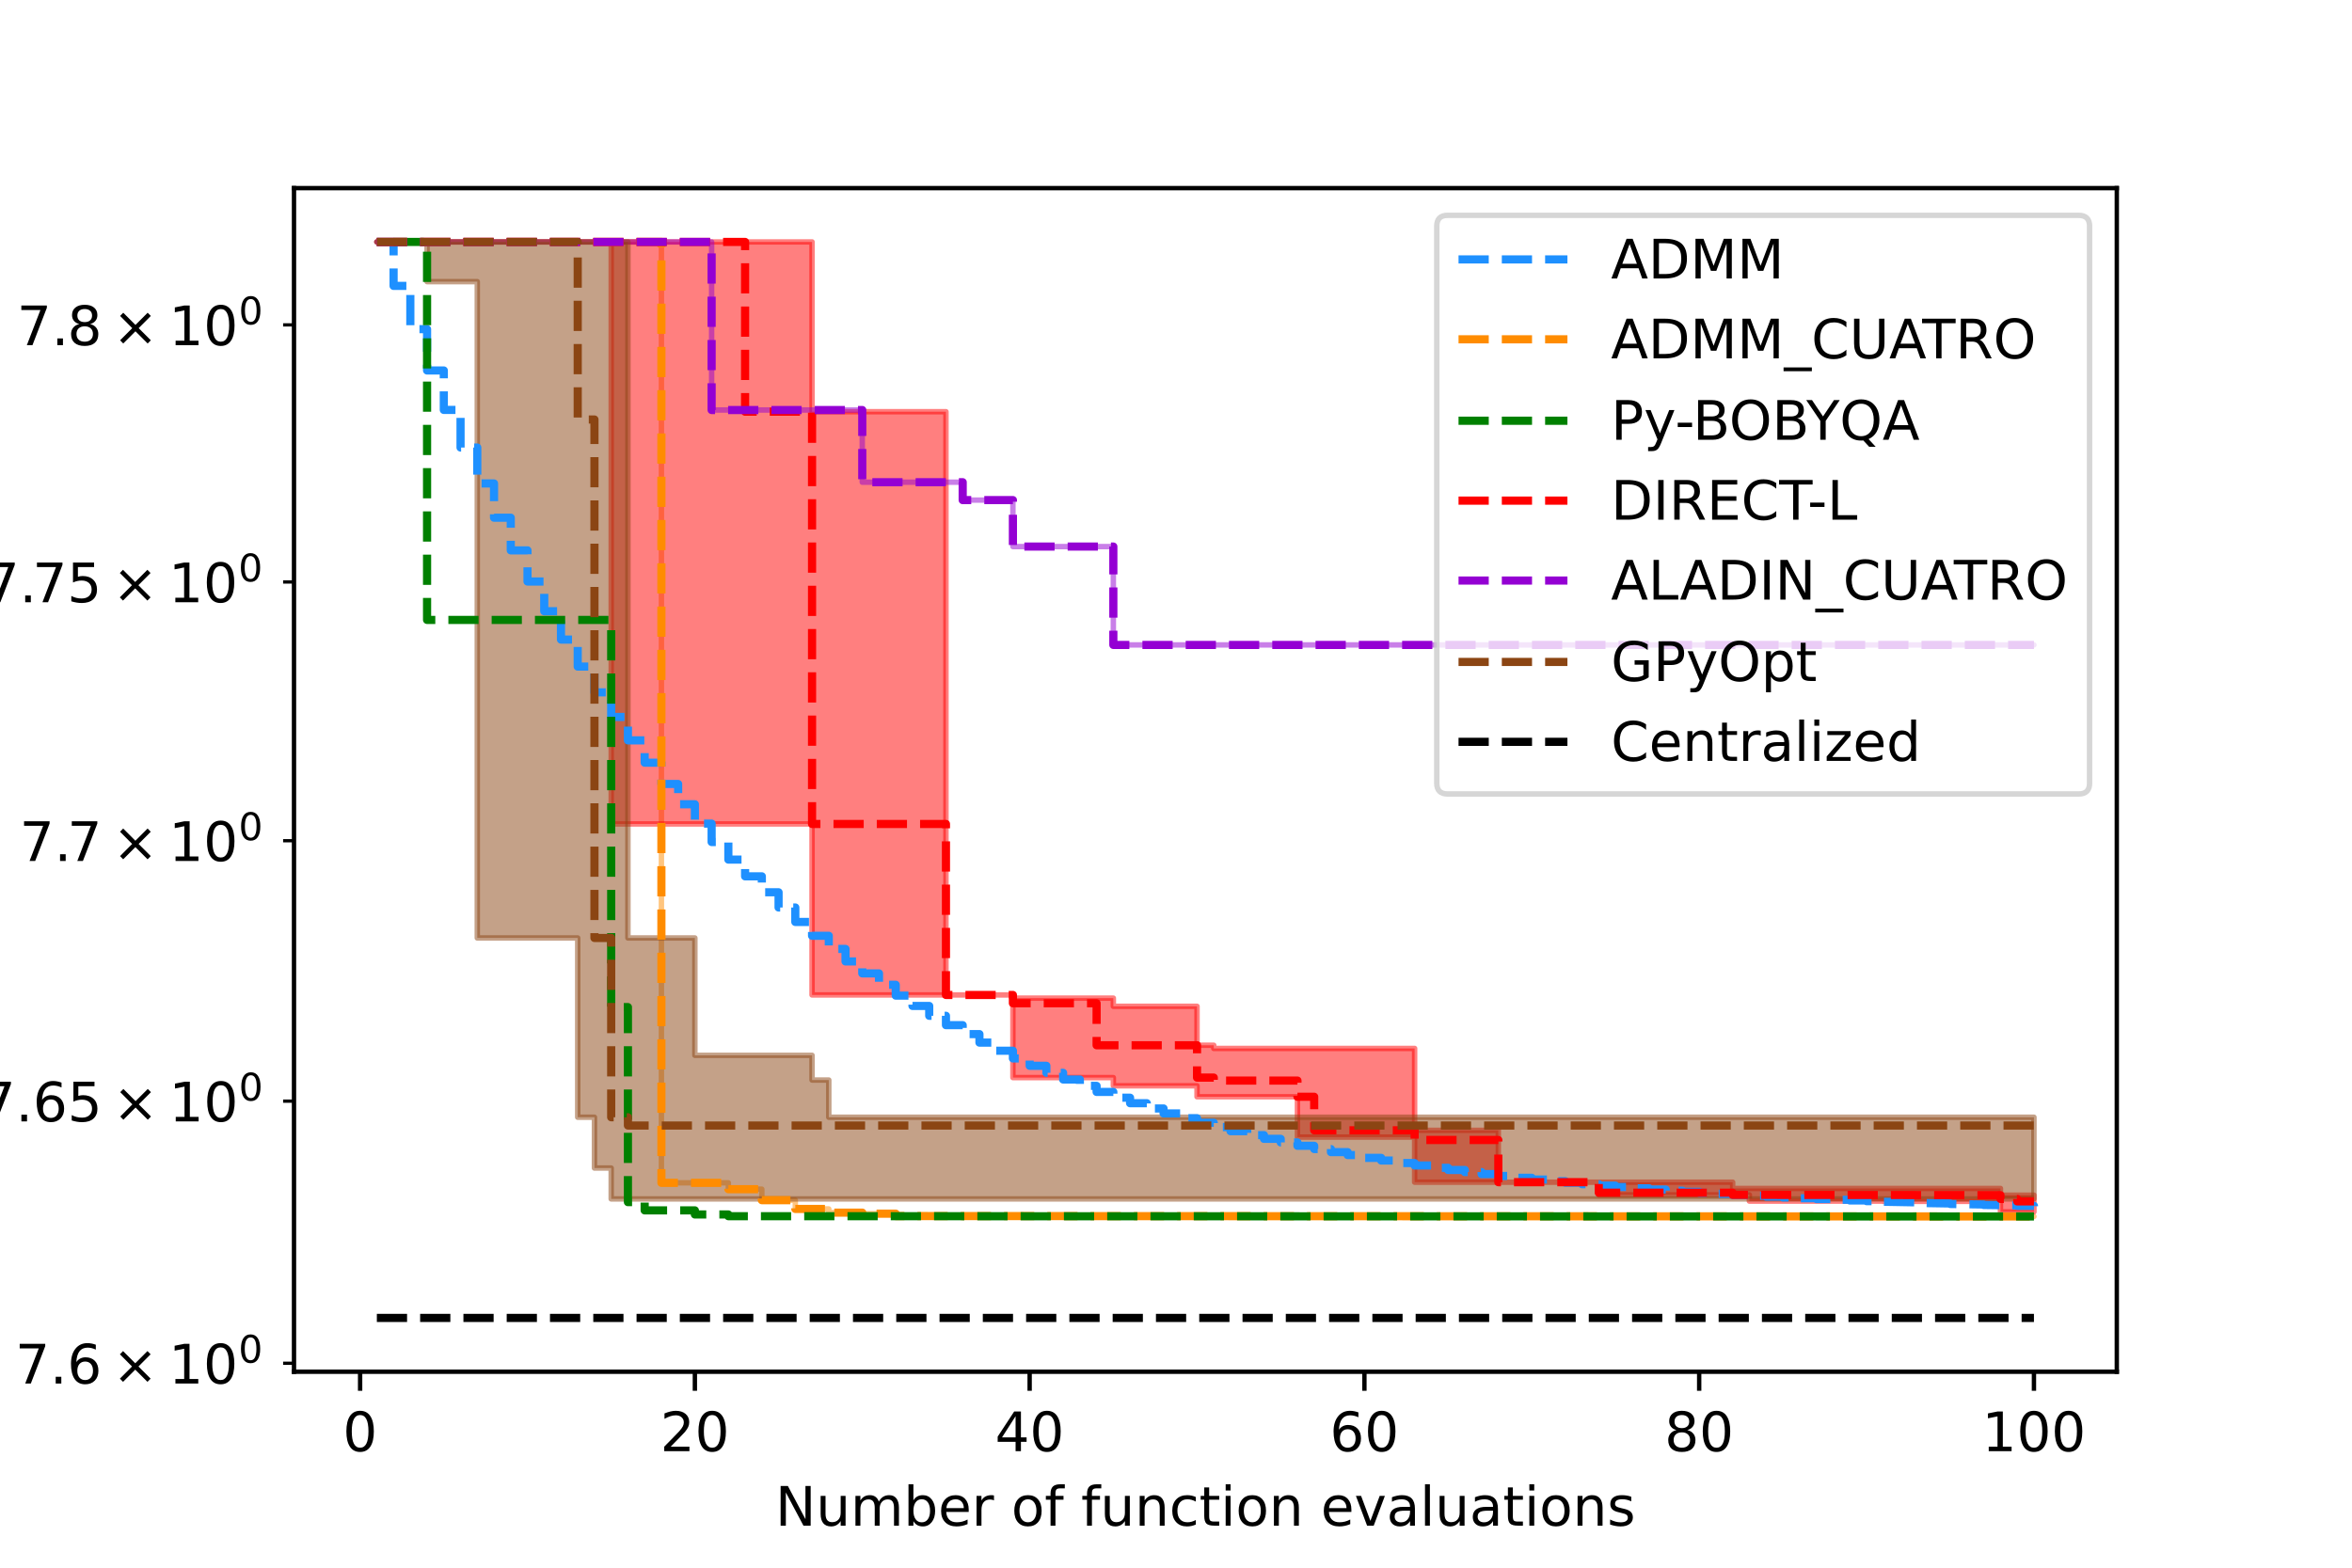 <?xml version="1.0" encoding="utf-8" standalone="no"?>
<!DOCTYPE svg PUBLIC "-//W3C//DTD SVG 1.1//EN"
  "http://www.w3.org/Graphics/SVG/1.1/DTD/svg11.dtd">
<!-- Created with matplotlib (https://matplotlib.org/) -->
<svg height="288pt" version="1.1" viewBox="0 0 432 288" width="432pt" xmlns="http://www.w3.org/2000/svg" xmlns:xlink="http://www.w3.org/1999/xlink">
 <defs>
  <style type="text/css">*{stroke-linecap:butt;stroke-linejoin:round;}</style>
 </defs>
 <g id="figure_1">
  <g id="patch_1">
   <path d="M 0 288 
L 432 288 
L 432 0 
L 0 0 
z
" style="fill:#ffffff;"/>
  </g>
  <g id="axes_1">
   <g id="patch_2">
    <path d="M 54 252 
L 388.8 252 
L 388.8 34.56 
L 54 34.56 
z
" style="fill:#ffffff;"/>
   </g>
   <g id="PolyCollection_1">
    <defs>
     <path d="M 69.218 -243.556 
L 69.218 -243.556 
L 72.293 -243.556 
L 72.293 -243.556 
L 75.367 -243.556 
L 75.367 -243.556 
L 78.441 -243.556 
L 78.441 -243.556 
L 81.516 -243.556 
L 81.516 -243.556 
L 84.59 -243.556 
L 84.59 -243.556 
L 87.664 -243.556 
L 87.664 -243.556 
L 90.739 -243.556 
L 90.739 -243.556 
L 93.813 -243.556 
L 93.813 -243.556 
L 96.888 -243.556 
L 96.888 -243.556 
L 99.962 -243.556 
L 99.962 -243.556 
L 103.036 -243.556 
L 103.036 -243.556 
L 106.111 -243.556 
L 106.111 -243.556 
L 109.185 -243.556 
L 109.185 -243.556 
L 112.26 -243.556 
L 112.26 -243.556 
L 115.334 -243.556 
L 115.334 -243.556 
L 118.408 -243.556 
L 118.408 -243.556 
L 121.483 -243.556 
L 121.483 -70.701 
L 124.557 -70.701 
L 124.557 -70.701 
L 127.631 -70.701 
L 127.631 -70.701 
L 130.706 -70.701 
L 130.706 -70.701 
L 133.78 -70.701 
L 133.78 -69.537 
L 136.855 -69.537 
L 136.855 -69.537 
L 139.929 -69.537 
L 139.929 -67.513 
L 143.003 -67.513 
L 143.003 -67.513 
L 146.078 -67.513 
L 146.078 -65.908 
L 149.152 -65.908 
L 149.152 -65.908 
L 152.226 -65.908 
L 152.226 -65.23 
L 155.301 -65.23 
L 155.301 -65.23 
L 158.375 -65.23 
L 158.375 -65.037 
L 161.45 -65.037 
L 161.45 -65.037 
L 164.524 -65.037 
L 164.524 -64.599 
L 167.598 -64.599 
L 167.598 -64.599 
L 170.673 -64.599 
L 170.673 -64.599 
L 173.747 -64.599 
L 173.747 -64.599 
L 176.821 -64.599 
L 176.821 -64.54 
L 179.896 -64.54 
L 179.896 -64.54 
L 182.97 -64.54 
L 182.97 -64.536 
L 186.045 -64.536 
L 186.045 -64.536 
L 189.119 -64.536 
L 189.119 -64.536 
L 192.193 -64.536 
L 192.193 -64.536 
L 195.268 -64.536 
L 195.268 -64.525 
L 198.342 -64.525 
L 198.342 -64.525 
L 201.417 -64.525 
L 201.417 -64.524 
L 204.491 -64.524 
L 204.491 -64.524 
L 207.565 -64.524 
L 207.565 -64.523 
L 210.64 -64.523 
L 210.64 -64.523 
L 213.714 -64.523 
L 213.714 -64.523 
L 216.788 -64.523 
L 216.788 -64.523 
L 219.863 -64.523 
L 219.863 -64.523 
L 222.937 -64.523 
L 222.937 -64.523 
L 226.012 -64.523 
L 226.012 -64.522 
L 229.086 -64.522 
L 229.086 -64.522 
L 232.16 -64.522 
L 232.16 -64.522 
L 235.235 -64.522 
L 235.235 -64.522 
L 238.309 -64.522 
L 238.309 -64.522 
L 241.383 -64.522 
L 241.383 -64.522 
L 244.458 -64.522 
L 244.458 -64.522 
L 247.532 -64.522 
L 247.532 -64.522 
L 250.607 -64.522 
L 250.607 -64.522 
L 253.681 -64.522 
L 253.681 -64.522 
L 256.755 -64.522 
L 256.755 -64.522 
L 259.83 -64.522 
L 259.83 -64.522 
L 262.904 -64.522 
L 262.904 -64.522 
L 265.979 -64.522 
L 265.979 -64.522 
L 269.053 -64.522 
L 269.053 -64.522 
L 272.127 -64.522 
L 272.127 -64.522 
L 275.202 -64.522 
L 275.202 -64.522 
L 278.276 -64.522 
L 278.276 -64.522 
L 281.35 -64.522 
L 281.35 -64.522 
L 284.425 -64.522 
L 284.425 -64.522 
L 287.499 -64.522 
L 287.499 -64.522 
L 290.574 -64.522 
L 290.574 -64.522 
L 293.648 -64.522 
L 293.648 -64.522 
L 296.722 -64.522 
L 296.722 -64.522 
L 299.797 -64.522 
L 299.797 -64.522 
L 302.871 -64.522 
L 302.871 -64.522 
L 305.945 -64.522 
L 305.945 -64.522 
L 309.02 -64.522 
L 309.02 -64.522 
L 312.094 -64.522 
L 312.094 -64.522 
L 315.169 -64.522 
L 315.169 -64.522 
L 318.243 -64.522 
L 318.243 -64.522 
L 321.317 -64.522 
L 321.317 -64.522 
L 324.392 -64.522 
L 324.392 -64.522 
L 327.466 -64.522 
L 327.466 -64.522 
L 330.54 -64.522 
L 330.54 -64.522 
L 333.615 -64.522 
L 333.615 -64.522 
L 336.689 -64.522 
L 336.689 -64.522 
L 339.764 -64.522 
L 339.764 -64.522 
L 342.838 -64.522 
L 342.838 -64.522 
L 345.912 -64.522 
L 345.912 -64.522 
L 348.987 -64.522 
L 348.987 -64.522 
L 352.061 -64.522 
L 352.061 -64.522 
L 355.136 -64.522 
L 355.136 -64.522 
L 358.21 -64.522 
L 358.21 -64.522 
L 361.284 -64.522 
L 361.284 -64.522 
L 364.359 -64.522 
L 364.359 -64.522 
L 367.433 -64.522 
L 367.433 -64.522 
L 370.507 -64.522 
L 370.507 -64.522 
L 373.582 -64.522 
L 373.582 -64.522 
L 373.582 -64.522 
L 373.582 -64.522 
L 373.582 -64.522 
L 370.507 -64.522 
L 370.507 -64.522 
L 367.433 -64.522 
L 367.433 -64.522 
L 364.359 -64.522 
L 364.359 -64.522 
L 361.284 -64.522 
L 361.284 -64.522 
L 358.21 -64.522 
L 358.21 -64.522 
L 355.136 -64.522 
L 355.136 -64.522 
L 352.061 -64.522 
L 352.061 -64.522 
L 348.987 -64.522 
L 348.987 -64.522 
L 345.912 -64.522 
L 345.912 -64.522 
L 342.838 -64.522 
L 342.838 -64.522 
L 339.764 -64.522 
L 339.764 -64.522 
L 336.689 -64.522 
L 336.689 -64.522 
L 333.615 -64.522 
L 333.615 -64.522 
L 330.54 -64.522 
L 330.54 -64.522 
L 327.466 -64.522 
L 327.466 -64.522 
L 324.392 -64.522 
L 324.392 -64.522 
L 321.317 -64.522 
L 321.317 -64.522 
L 318.243 -64.522 
L 318.243 -64.522 
L 315.169 -64.522 
L 315.169 -64.522 
L 312.094 -64.522 
L 312.094 -64.522 
L 309.02 -64.522 
L 309.02 -64.522 
L 305.945 -64.522 
L 305.945 -64.522 
L 302.871 -64.522 
L 302.871 -64.522 
L 299.797 -64.522 
L 299.797 -64.522 
L 296.722 -64.522 
L 296.722 -64.522 
L 293.648 -64.522 
L 293.648 -64.522 
L 290.574 -64.522 
L 290.574 -64.522 
L 287.499 -64.522 
L 287.499 -64.522 
L 284.425 -64.522 
L 284.425 -64.522 
L 281.35 -64.522 
L 281.35 -64.522 
L 278.276 -64.522 
L 278.276 -64.522 
L 275.202 -64.522 
L 275.202 -64.522 
L 272.127 -64.522 
L 272.127 -64.522 
L 269.053 -64.522 
L 269.053 -64.522 
L 265.979 -64.522 
L 265.979 -64.522 
L 262.904 -64.522 
L 262.904 -64.522 
L 259.83 -64.522 
L 259.83 -64.522 
L 256.755 -64.522 
L 256.755 -64.522 
L 253.681 -64.522 
L 253.681 -64.522 
L 250.607 -64.522 
L 250.607 -64.522 
L 247.532 -64.522 
L 247.532 -64.522 
L 244.458 -64.522 
L 244.458 -64.522 
L 241.383 -64.522 
L 241.383 -64.522 
L 238.309 -64.522 
L 238.309 -64.522 
L 235.235 -64.522 
L 235.235 -64.522 
L 232.16 -64.522 
L 232.16 -64.522 
L 229.086 -64.522 
L 229.086 -64.522 
L 226.012 -64.522 
L 226.012 -64.523 
L 222.937 -64.523 
L 222.937 -64.523 
L 219.863 -64.523 
L 219.863 -64.523 
L 216.788 -64.523 
L 216.788 -64.523 
L 213.714 -64.523 
L 213.714 -64.523 
L 210.64 -64.523 
L 210.64 -64.523 
L 207.565 -64.523 
L 207.565 -64.524 
L 204.491 -64.524 
L 204.491 -64.524 
L 201.417 -64.524 
L 201.417 -64.525 
L 198.342 -64.525 
L 198.342 -64.525 
L 195.268 -64.525 
L 195.268 -64.536 
L 192.193 -64.536 
L 192.193 -64.536 
L 189.119 -64.536 
L 189.119 -64.536 
L 186.045 -64.536 
L 186.045 -64.536 
L 182.97 -64.536 
L 182.97 -64.54 
L 179.896 -64.54 
L 179.896 -64.54 
L 176.821 -64.54 
L 176.821 -64.599 
L 173.747 -64.599 
L 173.747 -64.599 
L 170.673 -64.599 
L 170.673 -64.599 
L 167.598 -64.599 
L 167.598 -64.599 
L 164.524 -64.599 
L 164.524 -65.037 
L 161.45 -65.037 
L 161.45 -65.037 
L 158.375 -65.037 
L 158.375 -65.23 
L 155.301 -65.23 
L 155.301 -65.23 
L 152.226 -65.23 
L 152.226 -65.908 
L 149.152 -65.908 
L 149.152 -65.908 
L 146.078 -65.908 
L 146.078 -67.513 
L 143.003 -67.513 
L 143.003 -67.513 
L 139.929 -67.513 
L 139.929 -69.537 
L 136.855 -69.537 
L 136.855 -69.537 
L 133.78 -69.537 
L 133.78 -70.701 
L 130.706 -70.701 
L 130.706 -70.701 
L 127.631 -70.701 
L 127.631 -70.701 
L 124.557 -70.701 
L 124.557 -70.701 
L 121.483 -70.701 
L 121.483 -243.556 
L 118.408 -243.556 
L 118.408 -243.556 
L 115.334 -243.556 
L 115.334 -243.556 
L 112.26 -243.556 
L 112.26 -243.556 
L 109.185 -243.556 
L 109.185 -243.556 
L 106.111 -243.556 
L 106.111 -243.556 
L 103.036 -243.556 
L 103.036 -243.556 
L 99.962 -243.556 
L 99.962 -243.556 
L 96.888 -243.556 
L 96.888 -243.556 
L 93.813 -243.556 
L 93.813 -243.556 
L 90.739 -243.556 
L 90.739 -243.556 
L 87.664 -243.556 
L 87.664 -243.556 
L 84.59 -243.556 
L 84.59 -243.556 
L 81.516 -243.556 
L 81.516 -243.556 
L 78.441 -243.556 
L 78.441 -243.556 
L 75.367 -243.556 
L 75.367 -243.556 
L 72.293 -243.556 
L 72.293 -243.556 
L 69.218 -243.556 
z
" id="m6873eb5576" style="stroke:#ff8c00;stroke-opacity:0.5;"/>
    </defs>
    <g clip-path="url(#pefc084c6d6)">
     <use style="fill:#ff8c00;fill-opacity:0.5;stroke:#ff8c00;stroke-opacity:0.5;" x="0" xlink:href="#m6873eb5576" y="288"/>
    </g>
   </g>
   <g id="PolyCollection_2">
    <defs>
     <path d="M 69.218 -243.556 
L 69.218 -243.556 
L 72.293 -243.556 
L 72.293 -243.556 
L 75.367 -243.556 
L 75.367 -243.556 
L 78.441 -243.556 
L 78.441 -243.556 
L 81.516 -243.556 
L 81.516 -243.556 
L 84.59 -243.556 
L 84.59 -243.556 
L 87.664 -243.556 
L 87.664 -243.556 
L 90.739 -243.556 
L 90.739 -243.556 
L 93.813 -243.556 
L 93.813 -243.556 
L 96.888 -243.556 
L 96.888 -243.556 
L 99.962 -243.556 
L 99.962 -243.556 
L 103.036 -243.556 
L 103.036 -243.556 
L 106.111 -243.556 
L 106.111 -243.556 
L 109.185 -243.556 
L 109.185 -243.556 
L 112.26 -243.556 
L 112.26 -136.63 
L 115.334 -136.63 
L 115.334 -136.63 
L 118.408 -136.63 
L 118.408 -136.63 
L 121.483 -136.63 
L 121.483 -136.63 
L 124.557 -136.63 
L 124.557 -136.63 
L 127.631 -136.63 
L 127.631 -136.63 
L 130.706 -136.63 
L 130.706 -136.63 
L 133.78 -136.63 
L 133.78 -136.63 
L 136.855 -136.63 
L 136.855 -136.63 
L 139.929 -136.63 
L 139.929 -136.63 
L 143.003 -136.63 
L 143.003 -136.63 
L 146.078 -136.63 
L 146.078 -136.63 
L 149.152 -136.63 
L 149.152 -105.216 
L 152.226 -105.216 
L 152.226 -105.216 
L 155.301 -105.216 
L 155.301 -105.216 
L 158.375 -105.216 
L 158.375 -105.216 
L 161.45 -105.216 
L 161.45 -105.216 
L 164.524 -105.216 
L 164.524 -105.216 
L 167.598 -105.216 
L 167.598 -105.216 
L 170.673 -105.216 
L 170.673 -105.216 
L 173.747 -105.216 
L 173.747 -105.216 
L 176.821 -105.216 
L 176.821 -105.216 
L 179.896 -105.216 
L 179.896 -105.216 
L 182.97 -105.216 
L 182.97 -105.216 
L 186.045 -105.216 
L 186.045 -90.035 
L 189.119 -90.035 
L 189.119 -90.035 
L 192.193 -90.035 
L 192.193 -90.035 
L 195.268 -90.035 
L 195.268 -90.035 
L 198.342 -90.035 
L 198.342 -90.035 
L 201.417 -90.035 
L 201.417 -90.035 
L 204.491 -90.035 
L 204.491 -88.526 
L 207.565 -88.526 
L 207.565 -88.526 
L 210.64 -88.526 
L 210.64 -88.526 
L 213.714 -88.526 
L 213.714 -88.526 
L 216.788 -88.526 
L 216.788 -88.526 
L 219.863 -88.526 
L 219.863 -86.515 
L 222.937 -86.515 
L 222.937 -86.515 
L 226.012 -86.515 
L 226.012 -86.515 
L 229.086 -86.515 
L 229.086 -86.515 
L 232.16 -86.515 
L 232.16 -86.515 
L 235.235 -86.515 
L 235.235 -86.515 
L 238.309 -86.515 
L 238.309 -79.098 
L 241.383 -79.098 
L 241.383 -79.098 
L 244.458 -79.098 
L 244.458 -79.098 
L 247.532 -79.098 
L 247.532 -79.098 
L 250.607 -79.098 
L 250.607 -79.098 
L 253.681 -79.098 
L 253.681 -79.098 
L 256.755 -79.098 
L 256.755 -79.098 
L 259.83 -79.098 
L 259.83 -70.82 
L 262.904 -70.82 
L 262.904 -70.82 
L 265.979 -70.82 
L 265.979 -70.82 
L 269.053 -70.82 
L 269.053 -70.82 
L 272.127 -70.82 
L 272.127 -70.82 
L 275.202 -70.82 
L 275.202 -70.82 
L 278.276 -70.82 
L 278.276 -70.82 
L 281.35 -70.82 
L 281.35 -70.82 
L 284.425 -70.82 
L 284.425 -70.82 
L 287.499 -70.82 
L 287.499 -70.82 
L 290.574 -70.82 
L 290.574 -70.82 
L 293.648 -70.82 
L 293.648 -68.49 
L 296.722 -68.49 
L 296.722 -68.49 
L 299.797 -68.49 
L 299.797 -68.49 
L 302.871 -68.49 
L 302.871 -68.49 
L 305.945 -68.49 
L 305.945 -68.49 
L 309.02 -68.49 
L 309.02 -68.49 
L 312.094 -68.49 
L 312.094 -68.49 
L 315.169 -68.49 
L 315.169 -68.49 
L 318.243 -68.49 
L 318.243 -68.49 
L 321.317 -68.49 
L 321.317 -67.343 
L 324.392 -67.343 
L 324.392 -67.343 
L 327.466 -67.343 
L 327.466 -67.343 
L 330.54 -67.343 
L 330.54 -67.343 
L 333.615 -67.343 
L 333.615 -67.343 
L 336.689 -67.343 
L 336.689 -67.343 
L 339.764 -67.343 
L 339.764 -67.343 
L 342.838 -67.343 
L 342.838 -67.343 
L 345.912 -67.343 
L 345.912 -67.289 
L 348.987 -67.289 
L 348.987 -67.289 
L 352.061 -67.289 
L 352.061 -67.289 
L 355.136 -67.289 
L 355.136 -67.289 
L 358.21 -67.289 
L 358.21 -67.289 
L 361.284 -67.289 
L 361.284 -67.289 
L 364.359 -67.289 
L 364.359 -67.289 
L 367.433 -67.289 
L 367.433 -65.359 
L 370.507 -65.359 
L 370.507 -65.359 
L 373.582 -65.359 
L 373.582 -65.359 
L 373.582 -68.441 
L 373.582 -68.441 
L 373.582 -68.441 
L 370.507 -68.441 
L 370.507 -68.441 
L 367.433 -68.441 
L 367.433 -69.671 
L 364.359 -69.671 
L 364.359 -69.671 
L 361.284 -69.671 
L 361.284 -69.671 
L 358.21 -69.671 
L 358.21 -69.671 
L 355.136 -69.671 
L 355.136 -69.671 
L 352.061 -69.671 
L 352.061 -69.671 
L 348.987 -69.671 
L 348.987 -69.671 
L 345.912 -69.671 
L 345.912 -69.671 
L 342.838 -69.671 
L 342.838 -69.671 
L 339.764 -69.671 
L 339.764 -69.671 
L 336.689 -69.671 
L 336.689 -69.671 
L 333.615 -69.671 
L 333.615 -69.671 
L 330.54 -69.671 
L 330.54 -69.671 
L 327.466 -69.671 
L 327.466 -69.671 
L 324.392 -69.671 
L 324.392 -69.671 
L 321.317 -69.671 
L 321.317 -69.671 
L 318.243 -69.671 
L 318.243 -70.82 
L 315.169 -70.82 
L 315.169 -70.82 
L 312.094 -70.82 
L 312.094 -70.82 
L 309.02 -70.82 
L 309.02 -70.82 
L 305.945 -70.82 
L 305.945 -70.82 
L 302.871 -70.82 
L 302.871 -70.82 
L 299.797 -70.82 
L 299.797 -70.82 
L 296.722 -70.82 
L 296.722 -70.82 
L 293.648 -70.82 
L 293.648 -70.82 
L 290.574 -70.82 
L 290.574 -70.82 
L 287.499 -70.82 
L 287.499 -70.82 
L 284.425 -70.82 
L 284.425 -70.82 
L 281.35 -70.82 
L 281.35 -70.82 
L 278.276 -70.82 
L 278.276 -70.82 
L 275.202 -70.82 
L 275.202 -80.352 
L 272.127 -80.352 
L 272.127 -80.352 
L 269.053 -80.352 
L 269.053 -80.352 
L 265.979 -80.352 
L 265.979 -80.352 
L 262.904 -80.352 
L 262.904 -80.352 
L 259.83 -80.352 
L 259.83 -95.393 
L 256.755 -95.393 
L 256.755 -95.393 
L 253.681 -95.393 
L 253.681 -95.393 
L 250.607 -95.393 
L 250.607 -95.393 
L 247.532 -95.393 
L 247.532 -95.393 
L 244.458 -95.393 
L 244.458 -95.393 
L 241.383 -95.393 
L 241.383 -95.393 
L 238.309 -95.393 
L 238.309 -95.393 
L 235.235 -95.393 
L 235.235 -95.393 
L 232.16 -95.393 
L 232.16 -95.393 
L 229.086 -95.393 
L 229.086 -95.393 
L 226.012 -95.393 
L 226.012 -95.393 
L 222.937 -95.393 
L 222.937 -95.977 
L 219.863 -95.977 
L 219.863 -103.13 
L 216.788 -103.13 
L 216.788 -103.13 
L 213.714 -103.13 
L 213.714 -103.13 
L 210.64 -103.13 
L 210.64 -103.13 
L 207.565 -103.13 
L 207.565 -103.13 
L 204.491 -103.13 
L 204.491 -104.632 
L 201.417 -104.632 
L 201.417 -104.632 
L 198.342 -104.632 
L 198.342 -104.632 
L 195.268 -104.632 
L 195.268 -104.632 
L 192.193 -104.632 
L 192.193 -104.632 
L 189.119 -104.632 
L 189.119 -104.632 
L 186.045 -104.632 
L 186.045 -105.216 
L 182.97 -105.216 
L 182.97 -105.216 
L 179.896 -105.216 
L 179.896 -105.216 
L 176.821 -105.216 
L 176.821 -105.216 
L 173.747 -105.216 
L 173.747 -212.369 
L 170.673 -212.369 
L 170.673 -212.369 
L 167.598 -212.369 
L 167.598 -212.369 
L 164.524 -212.369 
L 164.524 -212.369 
L 161.45 -212.369 
L 161.45 -212.369 
L 158.375 -212.369 
L 158.375 -212.369 
L 155.301 -212.369 
L 155.301 -212.369 
L 152.226 -212.369 
L 152.226 -212.369 
L 149.152 -212.369 
L 149.152 -243.556 
L 146.078 -243.556 
L 146.078 -243.556 
L 143.003 -243.556 
L 143.003 -243.556 
L 139.929 -243.556 
L 139.929 -243.556 
L 136.855 -243.556 
L 136.855 -243.556 
L 133.78 -243.556 
L 133.78 -243.556 
L 130.706 -243.556 
L 130.706 -243.556 
L 127.631 -243.556 
L 127.631 -243.556 
L 124.557 -243.556 
L 124.557 -243.556 
L 121.483 -243.556 
L 121.483 -243.556 
L 118.408 -243.556 
L 118.408 -243.556 
L 115.334 -243.556 
L 115.334 -243.556 
L 112.26 -243.556 
L 112.26 -243.556 
L 109.185 -243.556 
L 109.185 -243.556 
L 106.111 -243.556 
L 106.111 -243.556 
L 103.036 -243.556 
L 103.036 -243.556 
L 99.962 -243.556 
L 99.962 -243.556 
L 96.888 -243.556 
L 96.888 -243.556 
L 93.813 -243.556 
L 93.813 -243.556 
L 90.739 -243.556 
L 90.739 -243.556 
L 87.664 -243.556 
L 87.664 -243.556 
L 84.59 -243.556 
L 84.59 -243.556 
L 81.516 -243.556 
L 81.516 -243.556 
L 78.441 -243.556 
L 78.441 -243.556 
L 75.367 -243.556 
L 75.367 -243.556 
L 72.293 -243.556 
L 72.293 -243.556 
L 69.218 -243.556 
z
" id="mdba7ad0ff0" style="stroke:#ff0000;stroke-opacity:0.5;"/>
    </defs>
    <g clip-path="url(#pefc084c6d6)">
     <use style="fill:#ff0000;fill-opacity:0.5;stroke:#ff0000;stroke-opacity:0.5;" x="0" xlink:href="#mdba7ad0ff0" y="288"/>
    </g>
   </g>
   <g id="PolyCollection_3">
    <defs>
     <path d="M 69.218 -243.556 
L 69.218 -243.556 
L 72.293 -243.556 
L 72.293 -243.556 
L 75.367 -243.556 
L 75.367 -243.556 
L 78.441 -243.556 
L 78.441 -243.556 
L 81.516 -243.556 
L 81.516 -243.556 
L 84.59 -243.556 
L 84.59 -243.556 
L 87.664 -243.556 
L 87.664 -243.556 
L 90.739 -243.556 
L 90.739 -243.556 
L 93.813 -243.556 
L 93.813 -243.556 
L 96.888 -243.556 
L 96.888 -243.556 
L 99.962 -243.556 
L 99.962 -243.556 
L 103.036 -243.556 
L 103.036 -243.556 
L 106.111 -243.556 
L 106.111 -243.556 
L 109.185 -243.556 
L 109.185 -243.556 
L 112.26 -243.556 
L 112.26 -243.556 
L 115.334 -243.556 
L 115.334 -243.556 
L 118.408 -243.556 
L 118.408 -243.556 
L 121.483 -243.556 
L 121.483 -243.556 
L 124.557 -243.556 
L 124.557 -243.556 
L 127.631 -243.556 
L 127.631 -243.556 
L 130.706 -243.556 
L 130.706 -212.675 
L 133.78 -212.675 
L 133.78 -212.675 
L 136.855 -212.675 
L 136.855 -212.675 
L 139.929 -212.675 
L 139.929 -212.675 
L 143.003 -212.675 
L 143.003 -212.675 
L 146.078 -212.675 
L 146.078 -212.675 
L 149.152 -212.675 
L 149.152 -212.675 
L 152.226 -212.675 
L 152.226 -212.675 
L 155.301 -212.675 
L 155.301 -212.675 
L 158.375 -212.675 
L 158.375 -199.413 
L 161.45 -199.413 
L 161.45 -199.413 
L 164.524 -199.413 
L 164.524 -199.413 
L 167.598 -199.413 
L 167.598 -199.413 
L 170.673 -199.413 
L 170.673 -199.413 
L 173.747 -199.413 
L 173.747 -199.413 
L 176.821 -199.413 
L 176.821 -196.127 
L 179.896 -196.127 
L 179.896 -196.127 
L 182.97 -196.127 
L 182.97 -196.127 
L 186.045 -196.127 
L 186.045 -187.589 
L 189.119 -187.589 
L 189.119 -187.589 
L 192.193 -187.589 
L 192.193 -187.589 
L 195.268 -187.589 
L 195.268 -187.589 
L 198.342 -187.589 
L 198.342 -187.589 
L 201.417 -187.589 
L 201.417 -187.589 
L 204.491 -187.589 
L 204.491 -169.521 
L 207.565 -169.521 
L 207.565 -169.521 
L 210.64 -169.521 
L 210.64 -169.521 
L 213.714 -169.521 
L 213.714 -169.521 
L 216.788 -169.521 
L 216.788 -169.521 
L 219.863 -169.521 
L 219.863 -169.521 
L 222.937 -169.521 
L 222.937 -169.521 
L 226.012 -169.521 
L 226.012 -169.521 
L 229.086 -169.521 
L 229.086 -169.521 
L 232.16 -169.521 
L 232.16 -169.521 
L 235.235 -169.521 
L 235.235 -169.521 
L 238.309 -169.521 
L 238.309 -169.521 
L 241.383 -169.521 
L 241.383 -169.521 
L 244.458 -169.521 
L 244.458 -169.521 
L 247.532 -169.521 
L 247.532 -169.521 
L 250.607 -169.521 
L 250.607 -169.521 
L 253.681 -169.521 
L 253.681 -169.521 
L 256.755 -169.521 
L 256.755 -169.521 
L 259.83 -169.521 
L 259.83 -169.521 
L 262.904 -169.521 
L 262.904 -169.521 
L 265.979 -169.521 
L 265.979 -169.521 
L 269.053 -169.521 
L 269.053 -169.521 
L 272.127 -169.521 
L 272.127 -169.521 
L 275.202 -169.521 
L 275.202 -169.521 
L 278.276 -169.521 
L 278.276 -169.521 
L 281.35 -169.521 
L 281.35 -169.521 
L 284.425 -169.521 
L 284.425 -169.521 
L 287.499 -169.521 
L 287.499 -169.521 
L 290.574 -169.521 
L 290.574 -169.521 
L 293.648 -169.521 
L 293.648 -169.521 
L 296.722 -169.521 
L 296.722 -169.521 
L 299.797 -169.521 
L 299.797 -169.521 
L 302.871 -169.521 
L 302.871 -169.521 
L 305.945 -169.521 
L 305.945 -169.521 
L 309.02 -169.521 
L 309.02 -169.521 
L 312.094 -169.521 
L 312.094 -169.521 
L 315.169 -169.521 
L 315.169 -169.521 
L 318.243 -169.521 
L 318.243 -169.521 
L 321.317 -169.521 
L 321.317 -169.521 
L 324.392 -169.521 
L 324.392 -169.521 
L 327.466 -169.521 
L 327.466 -169.521 
L 330.54 -169.521 
L 330.54 -169.521 
L 333.615 -169.521 
L 333.615 -169.521 
L 336.689 -169.521 
L 336.689 -169.521 
L 339.764 -169.521 
L 339.764 -169.521 
L 342.838 -169.521 
L 342.838 -169.521 
L 345.912 -169.521 
L 345.912 -169.521 
L 348.987 -169.521 
L 348.987 -169.521 
L 352.061 -169.521 
L 352.061 -169.521 
L 355.136 -169.521 
L 355.136 -169.521 
L 358.21 -169.521 
L 358.21 -169.521 
L 361.284 -169.521 
L 361.284 -169.521 
L 364.359 -169.521 
L 364.359 -169.521 
L 367.433 -169.521 
L 367.433 -169.521 
L 370.507 -169.521 
L 370.507 -169.521 
L 373.582 -169.521 
L 373.582 -169.521 
L 373.582 -169.521 
L 373.582 -169.521 
L 373.582 -169.521 
L 370.507 -169.521 
L 370.507 -169.521 
L 367.433 -169.521 
L 367.433 -169.521 
L 364.359 -169.521 
L 364.359 -169.521 
L 361.284 -169.521 
L 361.284 -169.521 
L 358.21 -169.521 
L 358.21 -169.521 
L 355.136 -169.521 
L 355.136 -169.521 
L 352.061 -169.521 
L 352.061 -169.521 
L 348.987 -169.521 
L 348.987 -169.521 
L 345.912 -169.521 
L 345.912 -169.521 
L 342.838 -169.521 
L 342.838 -169.521 
L 339.764 -169.521 
L 339.764 -169.521 
L 336.689 -169.521 
L 336.689 -169.521 
L 333.615 -169.521 
L 333.615 -169.521 
L 330.54 -169.521 
L 330.54 -169.521 
L 327.466 -169.521 
L 327.466 -169.521 
L 324.392 -169.521 
L 324.392 -169.521 
L 321.317 -169.521 
L 321.317 -169.521 
L 318.243 -169.521 
L 318.243 -169.521 
L 315.169 -169.521 
L 315.169 -169.521 
L 312.094 -169.521 
L 312.094 -169.521 
L 309.02 -169.521 
L 309.02 -169.521 
L 305.945 -169.521 
L 305.945 -169.521 
L 302.871 -169.521 
L 302.871 -169.521 
L 299.797 -169.521 
L 299.797 -169.521 
L 296.722 -169.521 
L 296.722 -169.521 
L 293.648 -169.521 
L 293.648 -169.521 
L 290.574 -169.521 
L 290.574 -169.521 
L 287.499 -169.521 
L 287.499 -169.521 
L 284.425 -169.521 
L 284.425 -169.521 
L 281.35 -169.521 
L 281.35 -169.521 
L 278.276 -169.521 
L 278.276 -169.521 
L 275.202 -169.521 
L 275.202 -169.521 
L 272.127 -169.521 
L 272.127 -169.521 
L 269.053 -169.521 
L 269.053 -169.521 
L 265.979 -169.521 
L 265.979 -169.521 
L 262.904 -169.521 
L 262.904 -169.521 
L 259.83 -169.521 
L 259.83 -169.521 
L 256.755 -169.521 
L 256.755 -169.521 
L 253.681 -169.521 
L 253.681 -169.521 
L 250.607 -169.521 
L 250.607 -169.521 
L 247.532 -169.521 
L 247.532 -169.521 
L 244.458 -169.521 
L 244.458 -169.521 
L 241.383 -169.521 
L 241.383 -169.521 
L 238.309 -169.521 
L 238.309 -169.521 
L 235.235 -169.521 
L 235.235 -169.521 
L 232.16 -169.521 
L 232.16 -169.521 
L 229.086 -169.521 
L 229.086 -169.521 
L 226.012 -169.521 
L 226.012 -169.521 
L 222.937 -169.521 
L 222.937 -169.521 
L 219.863 -169.521 
L 219.863 -169.521 
L 216.788 -169.521 
L 216.788 -169.521 
L 213.714 -169.521 
L 213.714 -169.521 
L 210.64 -169.521 
L 210.64 -169.521 
L 207.565 -169.521 
L 207.565 -169.521 
L 204.491 -169.521 
L 204.491 -187.589 
L 201.417 -187.589 
L 201.417 -187.589 
L 198.342 -187.589 
L 198.342 -187.589 
L 195.268 -187.589 
L 195.268 -187.589 
L 192.193 -187.589 
L 192.193 -187.589 
L 189.119 -187.589 
L 189.119 -187.589 
L 186.045 -187.589 
L 186.045 -196.127 
L 182.97 -196.127 
L 182.97 -196.127 
L 179.896 -196.127 
L 179.896 -196.127 
L 176.821 -196.127 
L 176.821 -199.413 
L 173.747 -199.413 
L 173.747 -199.413 
L 170.673 -199.413 
L 170.673 -199.413 
L 167.598 -199.413 
L 167.598 -199.413 
L 164.524 -199.413 
L 164.524 -199.413 
L 161.45 -199.413 
L 161.45 -199.413 
L 158.375 -199.413 
L 158.375 -212.675 
L 155.301 -212.675 
L 155.301 -212.675 
L 152.226 -212.675 
L 152.226 -212.675 
L 149.152 -212.675 
L 149.152 -212.675 
L 146.078 -212.675 
L 146.078 -212.675 
L 143.003 -212.675 
L 143.003 -212.675 
L 139.929 -212.675 
L 139.929 -212.675 
L 136.855 -212.675 
L 136.855 -212.675 
L 133.78 -212.675 
L 133.78 -212.675 
L 130.706 -212.675 
L 130.706 -243.556 
L 127.631 -243.556 
L 127.631 -243.556 
L 124.557 -243.556 
L 124.557 -243.556 
L 121.483 -243.556 
L 121.483 -243.556 
L 118.408 -243.556 
L 118.408 -243.556 
L 115.334 -243.556 
L 115.334 -243.556 
L 112.26 -243.556 
L 112.26 -243.556 
L 109.185 -243.556 
L 109.185 -243.556 
L 106.111 -243.556 
L 106.111 -243.556 
L 103.036 -243.556 
L 103.036 -243.556 
L 99.962 -243.556 
L 99.962 -243.556 
L 96.888 -243.556 
L 96.888 -243.556 
L 93.813 -243.556 
L 93.813 -243.556 
L 90.739 -243.556 
L 90.739 -243.556 
L 87.664 -243.556 
L 87.664 -243.556 
L 84.59 -243.556 
L 84.59 -243.556 
L 81.516 -243.556 
L 81.516 -243.556 
L 78.441 -243.556 
L 78.441 -243.556 
L 75.367 -243.556 
L 75.367 -243.556 
L 72.293 -243.556 
L 72.293 -243.556 
L 69.218 -243.556 
z
" id="m0950f5ce99" style="stroke:#9400d3;stroke-opacity:0.5;"/>
    </defs>
    <g clip-path="url(#pefc084c6d6)">
     <use style="fill:#9400d3;fill-opacity:0.5;stroke:#9400d3;stroke-opacity:0.5;" x="0" xlink:href="#m0950f5ce99" y="288"/>
    </g>
   </g>
   <g id="PolyCollection_4">
    <defs>
     <path d="M 69.218 -243.556 
L 69.218 -243.556 
L 72.293 -243.556 
L 72.293 -243.556 
L 75.367 -243.556 
L 75.367 -243.556 
L 78.441 -243.556 
L 78.441 -236.259 
L 81.516 -236.259 
L 81.516 -236.259 
L 84.59 -236.259 
L 84.59 -236.259 
L 87.664 -236.259 
L 87.664 -115.688 
L 90.739 -115.688 
L 90.739 -115.688 
L 93.813 -115.688 
L 93.813 -115.688 
L 96.888 -115.688 
L 96.888 -115.688 
L 99.962 -115.688 
L 99.962 -115.688 
L 103.036 -115.688 
L 103.036 -115.688 
L 106.111 -115.688 
L 106.111 -82.753 
L 109.185 -82.753 
L 109.185 -73.419 
L 112.26 -73.419 
L 112.26 -67.745 
L 115.334 -67.745 
L 115.334 -67.745 
L 118.408 -67.745 
L 118.408 -67.745 
L 121.483 -67.745 
L 121.483 -67.745 
L 124.557 -67.745 
L 124.557 -67.745 
L 127.631 -67.745 
L 127.631 -67.745 
L 130.706 -67.745 
L 130.706 -67.745 
L 133.78 -67.745 
L 133.78 -67.745 
L 136.855 -67.745 
L 136.855 -67.745 
L 139.929 -67.745 
L 139.929 -67.745 
L 143.003 -67.745 
L 143.003 -67.745 
L 146.078 -67.745 
L 146.078 -67.745 
L 149.152 -67.745 
L 149.152 -67.745 
L 152.226 -67.745 
L 152.226 -67.745 
L 155.301 -67.745 
L 155.301 -67.745 
L 158.375 -67.745 
L 158.375 -67.745 
L 161.45 -67.745 
L 161.45 -67.745 
L 164.524 -67.745 
L 164.524 -67.745 
L 167.598 -67.745 
L 167.598 -67.745 
L 170.673 -67.745 
L 170.673 -67.745 
L 173.747 -67.745 
L 173.747 -67.745 
L 176.821 -67.745 
L 176.821 -67.745 
L 179.896 -67.745 
L 179.896 -67.745 
L 182.97 -67.745 
L 182.97 -67.745 
L 186.045 -67.745 
L 186.045 -67.745 
L 189.119 -67.745 
L 189.119 -67.745 
L 192.193 -67.745 
L 192.193 -67.745 
L 195.268 -67.745 
L 195.268 -67.745 
L 198.342 -67.745 
L 198.342 -67.745 
L 201.417 -67.745 
L 201.417 -67.745 
L 204.491 -67.745 
L 204.491 -67.745 
L 207.565 -67.745 
L 207.565 -67.745 
L 210.64 -67.745 
L 210.64 -67.745 
L 213.714 -67.745 
L 213.714 -67.745 
L 216.788 -67.745 
L 216.788 -67.745 
L 219.863 -67.745 
L 219.863 -67.745 
L 222.937 -67.745 
L 222.937 -67.745 
L 226.012 -67.745 
L 226.012 -67.745 
L 229.086 -67.745 
L 229.086 -67.745 
L 232.16 -67.745 
L 232.16 -67.745 
L 235.235 -67.745 
L 235.235 -67.745 
L 238.309 -67.745 
L 238.309 -67.745 
L 241.383 -67.745 
L 241.383 -67.745 
L 244.458 -67.745 
L 244.458 -67.745 
L 247.532 -67.745 
L 247.532 -67.745 
L 250.607 -67.745 
L 250.607 -67.745 
L 253.681 -67.745 
L 253.681 -67.745 
L 256.755 -67.745 
L 256.755 -67.745 
L 259.83 -67.745 
L 259.83 -67.745 
L 262.904 -67.745 
L 262.904 -67.745 
L 265.979 -67.745 
L 265.979 -67.745 
L 269.053 -67.745 
L 269.053 -67.745 
L 272.127 -67.745 
L 272.127 -67.745 
L 275.202 -67.745 
L 275.202 -67.745 
L 278.276 -67.745 
L 278.276 -67.745 
L 281.35 -67.745 
L 281.35 -67.745 
L 284.425 -67.745 
L 284.425 -67.745 
L 287.499 -67.745 
L 287.499 -67.745 
L 290.574 -67.745 
L 290.574 -67.745 
L 293.648 -67.745 
L 293.648 -67.745 
L 296.722 -67.745 
L 296.722 -67.745 
L 299.797 -67.745 
L 299.797 -67.745 
L 302.871 -67.745 
L 302.871 -67.745 
L 305.945 -67.745 
L 305.945 -67.745 
L 309.02 -67.745 
L 309.02 -67.745 
L 312.094 -67.745 
L 312.094 -67.745 
L 315.169 -67.745 
L 315.169 -67.745 
L 318.243 -67.745 
L 318.243 -67.745 
L 321.317 -67.745 
L 321.317 -67.745 
L 324.392 -67.745 
L 324.392 -67.745 
L 327.466 -67.745 
L 327.466 -67.745 
L 330.54 -67.745 
L 330.54 -67.745 
L 333.615 -67.745 
L 333.615 -67.745 
L 336.689 -67.745 
L 336.689 -67.745 
L 339.764 -67.745 
L 339.764 -67.745 
L 342.838 -67.745 
L 342.838 -67.745 
L 345.912 -67.745 
L 345.912 -67.745 
L 348.987 -67.745 
L 348.987 -67.745 
L 352.061 -67.745 
L 352.061 -67.745 
L 355.136 -67.745 
L 355.136 -67.745 
L 358.21 -67.745 
L 358.21 -67.745 
L 361.284 -67.745 
L 361.284 -67.745 
L 364.359 -67.745 
L 364.359 -67.745 
L 367.433 -67.745 
L 367.433 -67.745 
L 370.507 -67.745 
L 370.507 -67.745 
L 373.582 -67.745 
L 373.582 -67.745 
L 373.582 -82.753 
L 373.582 -82.753 
L 373.582 -82.753 
L 370.507 -82.753 
L 370.507 -82.753 
L 367.433 -82.753 
L 367.433 -82.753 
L 364.359 -82.753 
L 364.359 -82.753 
L 361.284 -82.753 
L 361.284 -82.753 
L 358.21 -82.753 
L 358.21 -82.753 
L 355.136 -82.753 
L 355.136 -82.753 
L 352.061 -82.753 
L 352.061 -82.753 
L 348.987 -82.753 
L 348.987 -82.753 
L 345.912 -82.753 
L 345.912 -82.753 
L 342.838 -82.753 
L 342.838 -82.753 
L 339.764 -82.753 
L 339.764 -82.753 
L 336.689 -82.753 
L 336.689 -82.753 
L 333.615 -82.753 
L 333.615 -82.753 
L 330.54 -82.753 
L 330.54 -82.753 
L 327.466 -82.753 
L 327.466 -82.753 
L 324.392 -82.753 
L 324.392 -82.753 
L 321.317 -82.753 
L 321.317 -82.753 
L 318.243 -82.753 
L 318.243 -82.753 
L 315.169 -82.753 
L 315.169 -82.753 
L 312.094 -82.753 
L 312.094 -82.753 
L 309.02 -82.753 
L 309.02 -82.753 
L 305.945 -82.753 
L 305.945 -82.753 
L 302.871 -82.753 
L 302.871 -82.753 
L 299.797 -82.753 
L 299.797 -82.753 
L 296.722 -82.753 
L 296.722 -82.753 
L 293.648 -82.753 
L 293.648 -82.753 
L 290.574 -82.753 
L 290.574 -82.753 
L 287.499 -82.753 
L 287.499 -82.753 
L 284.425 -82.753 
L 284.425 -82.753 
L 281.35 -82.753 
L 281.35 -82.753 
L 278.276 -82.753 
L 278.276 -82.753 
L 275.202 -82.753 
L 275.202 -82.753 
L 272.127 -82.753 
L 272.127 -82.753 
L 269.053 -82.753 
L 269.053 -82.753 
L 265.979 -82.753 
L 265.979 -82.753 
L 262.904 -82.753 
L 262.904 -82.753 
L 259.83 -82.753 
L 259.83 -82.753 
L 256.755 -82.753 
L 256.755 -82.753 
L 253.681 -82.753 
L 253.681 -82.753 
L 250.607 -82.753 
L 250.607 -82.753 
L 247.532 -82.753 
L 247.532 -82.753 
L 244.458 -82.753 
L 244.458 -82.753 
L 241.383 -82.753 
L 241.383 -82.753 
L 238.309 -82.753 
L 238.309 -82.753 
L 235.235 -82.753 
L 235.235 -82.753 
L 232.16 -82.753 
L 232.16 -82.753 
L 229.086 -82.753 
L 229.086 -82.753 
L 226.012 -82.753 
L 226.012 -82.753 
L 222.937 -82.753 
L 222.937 -82.753 
L 219.863 -82.753 
L 219.863 -82.753 
L 216.788 -82.753 
L 216.788 -82.753 
L 213.714 -82.753 
L 213.714 -82.753 
L 210.64 -82.753 
L 210.64 -82.753 
L 207.565 -82.753 
L 207.565 -82.753 
L 204.491 -82.753 
L 204.491 -82.753 
L 201.417 -82.753 
L 201.417 -82.753 
L 198.342 -82.753 
L 198.342 -82.753 
L 195.268 -82.753 
L 195.268 -82.753 
L 192.193 -82.753 
L 192.193 -82.753 
L 189.119 -82.753 
L 189.119 -82.753 
L 186.045 -82.753 
L 186.045 -82.753 
L 182.97 -82.753 
L 182.97 -82.753 
L 179.896 -82.753 
L 179.896 -82.753 
L 176.821 -82.753 
L 176.821 -82.753 
L 173.747 -82.753 
L 173.747 -82.753 
L 170.673 -82.753 
L 170.673 -82.753 
L 167.598 -82.753 
L 167.598 -82.753 
L 164.524 -82.753 
L 164.524 -82.753 
L 161.45 -82.753 
L 161.45 -82.753 
L 158.375 -82.753 
L 158.375 -82.753 
L 155.301 -82.753 
L 155.301 -82.753 
L 152.226 -82.753 
L 152.226 -89.588 
L 149.152 -89.588 
L 149.152 -94.127 
L 146.078 -94.127 
L 146.078 -94.127 
L 143.003 -94.127 
L 143.003 -94.127 
L 139.929 -94.127 
L 139.929 -94.127 
L 136.855 -94.127 
L 136.855 -94.127 
L 133.78 -94.127 
L 133.78 -94.127 
L 130.706 -94.127 
L 130.706 -94.127 
L 127.631 -94.127 
L 127.631 -115.688 
L 124.557 -115.688 
L 124.557 -115.688 
L 121.483 -115.688 
L 121.483 -115.688 
L 118.408 -115.688 
L 118.408 -115.688 
L 115.334 -115.688 
L 115.334 -243.556 
L 112.26 -243.556 
L 112.26 -243.556 
L 109.185 -243.556 
L 109.185 -243.556 
L 106.111 -243.556 
L 106.111 -243.556 
L 103.036 -243.556 
L 103.036 -243.556 
L 99.962 -243.556 
L 99.962 -243.556 
L 96.888 -243.556 
L 96.888 -243.556 
L 93.813 -243.556 
L 93.813 -243.556 
L 90.739 -243.556 
L 90.739 -243.556 
L 87.664 -243.556 
L 87.664 -243.556 
L 84.59 -243.556 
L 84.59 -243.556 
L 81.516 -243.556 
L 81.516 -243.556 
L 78.441 -243.556 
L 78.441 -243.556 
L 75.367 -243.556 
L 75.367 -243.556 
L 72.293 -243.556 
L 72.293 -243.556 
L 69.218 -243.556 
z
" id="m880cb74796" style="stroke:#8b4513;stroke-opacity:0.5;"/>
    </defs>
    <g clip-path="url(#pefc084c6d6)">
     <use style="fill:#8b4513;fill-opacity:0.5;stroke:#8b4513;stroke-opacity:0.5;" x="0" xlink:href="#m880cb74796" y="288"/>
    </g>
   </g>
   <g id="matplotlib.axis_1">
    <g id="xtick_1">
     <g id="line2d_1">
      <defs>
       <path d="M 0 0 
L 0 3.5 
" id="m6cf35e59f4" style="stroke:#000000;stroke-width:0.8;"/>
      </defs>
      <g>
       <use style="stroke:#000000;stroke-width:0.8;" x="66.144" xlink:href="#m6cf35e59f4" y="252"/>
      </g>
     </g>
     <g id="text_1">
      <!-- 0 -->
      <g transform="translate(62.963 266.598)scale(0.1 -0.1)">
       <defs>
        <path d="M 31.781 66.406 
Q 24.172 66.406 20.328 58.906 
Q 16.5 51.422 16.5 36.375 
Q 16.5 21.391 20.328 13.891 
Q 24.172 6.391 31.781 6.391 
Q 39.453 6.391 43.281 13.891 
Q 47.125 21.391 47.125 36.375 
Q 47.125 51.422 43.281 58.906 
Q 39.453 66.406 31.781 66.406 
z
M 31.781 74.219 
Q 44.047 74.219 50.516 64.516 
Q 56.984 54.828 56.984 36.375 
Q 56.984 17.969 50.516 8.266 
Q 44.047 -1.422 31.781 -1.422 
Q 19.531 -1.422 13.062 8.266 
Q 6.594 17.969 6.594 36.375 
Q 6.594 54.828 13.062 64.516 
Q 19.531 74.219 31.781 74.219 
z
" id="DejaVuSans-48"/>
       </defs>
       <use xlink:href="#DejaVuSans-48"/>
      </g>
     </g>
    </g>
    <g id="xtick_2">
     <g id="line2d_2">
      <g>
       <use style="stroke:#000000;stroke-width:0.8;" x="127.631" xlink:href="#m6cf35e59f4" y="252"/>
      </g>
     </g>
     <g id="text_2">
      <!-- 20 -->
      <g transform="translate(121.269 266.598)scale(0.1 -0.1)">
       <defs>
        <path d="M 19.188 8.297 
L 53.609 8.297 
L 53.609 0 
L 7.328 0 
L 7.328 8.297 
Q 12.938 14.109 22.625 23.891 
Q 32.328 33.688 34.812 36.531 
Q 39.547 41.844 41.422 45.531 
Q 43.312 49.219 43.312 52.781 
Q 43.312 58.594 39.234 62.25 
Q 35.156 65.922 28.609 65.922 
Q 23.969 65.922 18.812 64.312 
Q 13.672 62.703 7.812 59.422 
L 7.812 69.391 
Q 13.766 71.781 18.938 73 
Q 24.125 74.219 28.422 74.219 
Q 39.75 74.219 46.484 68.547 
Q 53.219 62.891 53.219 53.422 
Q 53.219 48.922 51.531 44.891 
Q 49.859 40.875 45.406 35.406 
Q 44.188 33.984 37.641 27.219 
Q 31.109 20.453 19.188 8.297 
z
" id="DejaVuSans-50"/>
       </defs>
       <use xlink:href="#DejaVuSans-50"/>
       <use x="63.623" xlink:href="#DejaVuSans-48"/>
      </g>
     </g>
    </g>
    <g id="xtick_3">
     <g id="line2d_3">
      <g>
       <use style="stroke:#000000;stroke-width:0.8;" x="189.119" xlink:href="#m6cf35e59f4" y="252"/>
      </g>
     </g>
     <g id="text_3">
      <!-- 40 -->
      <g transform="translate(182.757 266.598)scale(0.1 -0.1)">
       <defs>
        <path d="M 37.797 64.312 
L 12.891 25.391 
L 37.797 25.391 
z
M 35.203 72.906 
L 47.609 72.906 
L 47.609 25.391 
L 58.016 25.391 
L 58.016 17.188 
L 47.609 17.188 
L 47.609 0 
L 37.797 0 
L 37.797 17.188 
L 4.891 17.188 
L 4.891 26.703 
z
" id="DejaVuSans-52"/>
       </defs>
       <use xlink:href="#DejaVuSans-52"/>
       <use x="63.623" xlink:href="#DejaVuSans-48"/>
      </g>
     </g>
    </g>
    <g id="xtick_4">
     <g id="line2d_4">
      <g>
       <use style="stroke:#000000;stroke-width:0.8;" x="250.607" xlink:href="#m6cf35e59f4" y="252"/>
      </g>
     </g>
     <g id="text_4">
      <!-- 60 -->
      <g transform="translate(244.244 266.598)scale(0.1 -0.1)">
       <defs>
        <path d="M 33.016 40.375 
Q 26.375 40.375 22.484 35.828 
Q 18.609 31.297 18.609 23.391 
Q 18.609 15.531 22.484 10.953 
Q 26.375 6.391 33.016 6.391 
Q 39.656 6.391 43.531 10.953 
Q 47.406 15.531 47.406 23.391 
Q 47.406 31.297 43.531 35.828 
Q 39.656 40.375 33.016 40.375 
z
M 52.594 71.297 
L 52.594 62.312 
Q 48.875 64.062 45.094 64.984 
Q 41.312 65.922 37.594 65.922 
Q 27.828 65.922 22.672 59.328 
Q 17.531 52.734 16.797 39.406 
Q 19.672 43.656 24.016 45.922 
Q 28.375 48.188 33.594 48.188 
Q 44.578 48.188 50.953 41.516 
Q 57.328 34.859 57.328 23.391 
Q 57.328 12.156 50.688 5.359 
Q 44.047 -1.422 33.016 -1.422 
Q 20.359 -1.422 13.672 8.266 
Q 6.984 17.969 6.984 36.375 
Q 6.984 53.656 15.188 63.938 
Q 23.391 74.219 37.203 74.219 
Q 40.922 74.219 44.703 73.484 
Q 48.484 72.75 52.594 71.297 
z
" id="DejaVuSans-54"/>
       </defs>
       <use xlink:href="#DejaVuSans-54"/>
       <use x="63.623" xlink:href="#DejaVuSans-48"/>
      </g>
     </g>
    </g>
    <g id="xtick_5">
     <g id="line2d_5">
      <g>
       <use style="stroke:#000000;stroke-width:0.8;" x="312.094" xlink:href="#m6cf35e59f4" y="252"/>
      </g>
     </g>
     <g id="text_5">
      <!-- 80 -->
      <g transform="translate(305.732 266.598)scale(0.1 -0.1)">
       <defs>
        <path d="M 31.781 34.625 
Q 24.75 34.625 20.719 30.859 
Q 16.703 27.094 16.703 20.516 
Q 16.703 13.922 20.719 10.156 
Q 24.75 6.391 31.781 6.391 
Q 38.812 6.391 42.859 10.172 
Q 46.922 13.969 46.922 20.516 
Q 46.922 27.094 42.891 30.859 
Q 38.875 34.625 31.781 34.625 
z
M 21.922 38.812 
Q 15.578 40.375 12.031 44.719 
Q 8.5 49.078 8.5 55.328 
Q 8.5 64.062 14.719 69.141 
Q 20.953 74.219 31.781 74.219 
Q 42.672 74.219 48.875 69.141 
Q 55.078 64.062 55.078 55.328 
Q 55.078 49.078 51.531 44.719 
Q 48 40.375 41.703 38.812 
Q 48.828 37.156 52.797 32.312 
Q 56.781 27.484 56.781 20.516 
Q 56.781 9.906 50.312 4.234 
Q 43.844 -1.422 31.781 -1.422 
Q 19.734 -1.422 13.25 4.234 
Q 6.781 9.906 6.781 20.516 
Q 6.781 27.484 10.781 32.312 
Q 14.797 37.156 21.922 38.812 
z
M 18.312 54.391 
Q 18.312 48.734 21.844 45.562 
Q 25.391 42.391 31.781 42.391 
Q 38.141 42.391 41.719 45.562 
Q 45.312 48.734 45.312 54.391 
Q 45.312 60.062 41.719 63.234 
Q 38.141 66.406 31.781 66.406 
Q 25.391 66.406 21.844 63.234 
Q 18.312 60.062 18.312 54.391 
z
" id="DejaVuSans-56"/>
       </defs>
       <use xlink:href="#DejaVuSans-56"/>
       <use x="63.623" xlink:href="#DejaVuSans-48"/>
      </g>
     </g>
    </g>
    <g id="xtick_6">
     <g id="line2d_6">
      <g>
       <use style="stroke:#000000;stroke-width:0.8;" x="373.582" xlink:href="#m6cf35e59f4" y="252"/>
      </g>
     </g>
     <g id="text_6">
      <!-- 100 -->
      <g transform="translate(364.038 266.598)scale(0.1 -0.1)">
       <defs>
        <path d="M 12.406 8.297 
L 28.516 8.297 
L 28.516 63.922 
L 10.984 60.406 
L 10.984 69.391 
L 28.422 72.906 
L 38.281 72.906 
L 38.281 8.297 
L 54.391 8.297 
L 54.391 0 
L 12.406 0 
z
" id="DejaVuSans-49"/>
       </defs>
       <use xlink:href="#DejaVuSans-49"/>
       <use x="63.623" xlink:href="#DejaVuSans-48"/>
       <use x="127.246" xlink:href="#DejaVuSans-48"/>
      </g>
     </g>
    </g>
    <g id="text_7">
     <!-- Number of function evaluations -->
     <g transform="translate(142.399 280.277)scale(0.1 -0.1)">
      <defs>
       <path d="M 9.812 72.906 
L 23.094 72.906 
L 55.422 11.922 
L 55.422 72.906 
L 64.984 72.906 
L 64.984 0 
L 51.703 0 
L 19.391 60.984 
L 19.391 0 
L 9.812 0 
z
" id="DejaVuSans-78"/>
       <path d="M 8.5 21.578 
L 8.5 54.688 
L 17.484 54.688 
L 17.484 21.922 
Q 17.484 14.156 20.5 10.266 
Q 23.531 6.391 29.594 6.391 
Q 36.859 6.391 41.078 11.031 
Q 45.312 15.672 45.312 23.688 
L 45.312 54.688 
L 54.297 54.688 
L 54.297 0 
L 45.312 0 
L 45.312 8.406 
Q 42.047 3.422 37.719 1 
Q 33.406 -1.422 27.688 -1.422 
Q 18.266 -1.422 13.375 4.438 
Q 8.5 10.297 8.5 21.578 
z
M 31.109 56 
z
" id="DejaVuSans-117"/>
       <path d="M 52 44.188 
Q 55.375 50.25 60.062 53.125 
Q 64.75 56 71.094 56 
Q 79.641 56 84.281 50.016 
Q 88.922 44.047 88.922 33.016 
L 88.922 0 
L 79.891 0 
L 79.891 32.719 
Q 79.891 40.578 77.094 44.375 
Q 74.312 48.188 68.609 48.188 
Q 61.625 48.188 57.562 43.547 
Q 53.516 38.922 53.516 30.906 
L 53.516 0 
L 44.484 0 
L 44.484 32.719 
Q 44.484 40.625 41.703 44.406 
Q 38.922 48.188 33.109 48.188 
Q 26.219 48.188 22.156 43.531 
Q 18.109 38.875 18.109 30.906 
L 18.109 0 
L 9.078 0 
L 9.078 54.688 
L 18.109 54.688 
L 18.109 46.188 
Q 21.188 51.219 25.484 53.609 
Q 29.781 56 35.688 56 
Q 41.656 56 45.828 52.969 
Q 50 49.953 52 44.188 
z
" id="DejaVuSans-109"/>
       <path d="M 48.688 27.297 
Q 48.688 37.203 44.609 42.844 
Q 40.531 48.484 33.406 48.484 
Q 26.266 48.484 22.188 42.844 
Q 18.109 37.203 18.109 27.297 
Q 18.109 17.391 22.188 11.75 
Q 26.266 6.109 33.406 6.109 
Q 40.531 6.109 44.609 11.75 
Q 48.688 17.391 48.688 27.297 
z
M 18.109 46.391 
Q 20.953 51.266 25.266 53.625 
Q 29.594 56 35.594 56 
Q 45.562 56 51.781 48.094 
Q 58.016 40.188 58.016 27.297 
Q 58.016 14.406 51.781 6.484 
Q 45.562 -1.422 35.594 -1.422 
Q 29.594 -1.422 25.266 0.953 
Q 20.953 3.328 18.109 8.203 
L 18.109 0 
L 9.078 0 
L 9.078 75.984 
L 18.109 75.984 
z
" id="DejaVuSans-98"/>
       <path d="M 56.203 29.594 
L 56.203 25.203 
L 14.891 25.203 
Q 15.484 15.922 20.484 11.062 
Q 25.484 6.203 34.422 6.203 
Q 39.594 6.203 44.453 7.469 
Q 49.312 8.734 54.109 11.281 
L 54.109 2.781 
Q 49.266 0.734 44.188 -0.344 
Q 39.109 -1.422 33.891 -1.422 
Q 20.797 -1.422 13.156 6.188 
Q 5.516 13.812 5.516 26.812 
Q 5.516 40.234 12.766 48.109 
Q 20.016 56 32.328 56 
Q 43.359 56 49.781 48.891 
Q 56.203 41.797 56.203 29.594 
z
M 47.219 32.234 
Q 47.125 39.594 43.094 43.984 
Q 39.062 48.391 32.422 48.391 
Q 24.906 48.391 20.391 44.141 
Q 15.875 39.891 15.188 32.172 
z
" id="DejaVuSans-101"/>
       <path d="M 41.109 46.297 
Q 39.594 47.172 37.812 47.578 
Q 36.031 48 33.891 48 
Q 26.266 48 22.188 43.047 
Q 18.109 38.094 18.109 28.812 
L 18.109 0 
L 9.078 0 
L 9.078 54.688 
L 18.109 54.688 
L 18.109 46.188 
Q 20.953 51.172 25.484 53.578 
Q 30.031 56 36.531 56 
Q 37.453 56 38.578 55.875 
Q 39.703 55.766 41.062 55.516 
z
" id="DejaVuSans-114"/>
       <path id="DejaVuSans-32"/>
       <path d="M 30.609 48.391 
Q 23.391 48.391 19.188 42.75 
Q 14.984 37.109 14.984 27.297 
Q 14.984 17.484 19.156 11.844 
Q 23.344 6.203 30.609 6.203 
Q 37.797 6.203 41.984 11.859 
Q 46.188 17.531 46.188 27.297 
Q 46.188 37.016 41.984 42.703 
Q 37.797 48.391 30.609 48.391 
z
M 30.609 56 
Q 42.328 56 49.016 48.375 
Q 55.719 40.766 55.719 27.297 
Q 55.719 13.875 49.016 6.219 
Q 42.328 -1.422 30.609 -1.422 
Q 18.844 -1.422 12.172 6.219 
Q 5.516 13.875 5.516 27.297 
Q 5.516 40.766 12.172 48.375 
Q 18.844 56 30.609 56 
z
" id="DejaVuSans-111"/>
       <path d="M 37.109 75.984 
L 37.109 68.5 
L 28.516 68.5 
Q 23.688 68.5 21.797 66.547 
Q 19.922 64.594 19.922 59.516 
L 19.922 54.688 
L 34.719 54.688 
L 34.719 47.703 
L 19.922 47.703 
L 19.922 0 
L 10.891 0 
L 10.891 47.703 
L 2.297 47.703 
L 2.297 54.688 
L 10.891 54.688 
L 10.891 58.5 
Q 10.891 67.625 15.141 71.797 
Q 19.391 75.984 28.609 75.984 
z
" id="DejaVuSans-102"/>
       <path d="M 54.891 33.016 
L 54.891 0 
L 45.906 0 
L 45.906 32.719 
Q 45.906 40.484 42.875 44.328 
Q 39.844 48.188 33.797 48.188 
Q 26.516 48.188 22.312 43.547 
Q 18.109 38.922 18.109 30.906 
L 18.109 0 
L 9.078 0 
L 9.078 54.688 
L 18.109 54.688 
L 18.109 46.188 
Q 21.344 51.125 25.703 53.562 
Q 30.078 56 35.797 56 
Q 45.219 56 50.047 50.172 
Q 54.891 44.344 54.891 33.016 
z
" id="DejaVuSans-110"/>
       <path d="M 48.781 52.594 
L 48.781 44.188 
Q 44.969 46.297 41.141 47.344 
Q 37.312 48.391 33.406 48.391 
Q 24.656 48.391 19.812 42.844 
Q 14.984 37.312 14.984 27.297 
Q 14.984 17.281 19.812 11.734 
Q 24.656 6.203 33.406 6.203 
Q 37.312 6.203 41.141 7.25 
Q 44.969 8.297 48.781 10.406 
L 48.781 2.094 
Q 45.016 0.344 40.984 -0.531 
Q 36.969 -1.422 32.422 -1.422 
Q 20.062 -1.422 12.781 6.344 
Q 5.516 14.109 5.516 27.297 
Q 5.516 40.672 12.859 48.328 
Q 20.219 56 33.016 56 
Q 37.156 56 41.109 55.141 
Q 45.062 54.297 48.781 52.594 
z
" id="DejaVuSans-99"/>
       <path d="M 18.312 70.219 
L 18.312 54.688 
L 36.812 54.688 
L 36.812 47.703 
L 18.312 47.703 
L 18.312 18.016 
Q 18.312 11.328 20.141 9.422 
Q 21.969 7.516 27.594 7.516 
L 36.812 7.516 
L 36.812 0 
L 27.594 0 
Q 17.188 0 13.234 3.875 
Q 9.281 7.766 9.281 18.016 
L 9.281 47.703 
L 2.688 47.703 
L 2.688 54.688 
L 9.281 54.688 
L 9.281 70.219 
z
" id="DejaVuSans-116"/>
       <path d="M 9.422 54.688 
L 18.406 54.688 
L 18.406 0 
L 9.422 0 
z
M 9.422 75.984 
L 18.406 75.984 
L 18.406 64.594 
L 9.422 64.594 
z
" id="DejaVuSans-105"/>
       <path d="M 2.984 54.688 
L 12.5 54.688 
L 29.594 8.797 
L 46.688 54.688 
L 56.203 54.688 
L 35.688 0 
L 23.484 0 
z
" id="DejaVuSans-118"/>
       <path d="M 34.281 27.484 
Q 23.391 27.484 19.188 25 
Q 14.984 22.516 14.984 16.5 
Q 14.984 11.719 18.141 8.906 
Q 21.297 6.109 26.703 6.109 
Q 34.188 6.109 38.703 11.406 
Q 43.219 16.703 43.219 25.484 
L 43.219 27.484 
z
M 52.203 31.203 
L 52.203 0 
L 43.219 0 
L 43.219 8.297 
Q 40.141 3.328 35.547 0.953 
Q 30.953 -1.422 24.312 -1.422 
Q 15.922 -1.422 10.953 3.297 
Q 6 8.016 6 15.922 
Q 6 25.141 12.172 29.828 
Q 18.359 34.516 30.609 34.516 
L 43.219 34.516 
L 43.219 35.406 
Q 43.219 41.609 39.141 45 
Q 35.062 48.391 27.688 48.391 
Q 23 48.391 18.547 47.266 
Q 14.109 46.141 10.016 43.891 
L 10.016 52.203 
Q 14.938 54.109 19.578 55.047 
Q 24.219 56 28.609 56 
Q 40.484 56 46.344 49.844 
Q 52.203 43.703 52.203 31.203 
z
" id="DejaVuSans-97"/>
       <path d="M 9.422 75.984 
L 18.406 75.984 
L 18.406 0 
L 9.422 0 
z
" id="DejaVuSans-108"/>
       <path d="M 44.281 53.078 
L 44.281 44.578 
Q 40.484 46.531 36.375 47.5 
Q 32.281 48.484 27.875 48.484 
Q 21.188 48.484 17.844 46.438 
Q 14.5 44.391 14.5 40.281 
Q 14.5 37.156 16.891 35.375 
Q 19.281 33.594 26.516 31.984 
L 29.594 31.297 
Q 39.156 29.25 43.188 25.516 
Q 47.219 21.781 47.219 15.094 
Q 47.219 7.469 41.188 3.016 
Q 35.156 -1.422 24.609 -1.422 
Q 20.219 -1.422 15.453 -0.562 
Q 10.688 0.297 5.422 2 
L 5.422 11.281 
Q 10.406 8.688 15.234 7.391 
Q 20.062 6.109 24.812 6.109 
Q 31.156 6.109 34.562 8.281 
Q 37.984 10.453 37.984 14.406 
Q 37.984 18.062 35.516 20.016 
Q 33.062 21.969 24.703 23.781 
L 21.578 24.516 
Q 13.234 26.266 9.516 29.906 
Q 5.812 33.547 5.812 39.891 
Q 5.812 47.609 11.281 51.797 
Q 16.75 56 26.812 56 
Q 31.781 56 36.172 55.266 
Q 40.578 54.547 44.281 53.078 
z
" id="DejaVuSans-115"/>
      </defs>
      <use xlink:href="#DejaVuSans-78"/>
      <use x="74.805" xlink:href="#DejaVuSans-117"/>
      <use x="138.184" xlink:href="#DejaVuSans-109"/>
      <use x="235.596" xlink:href="#DejaVuSans-98"/>
      <use x="299.072" xlink:href="#DejaVuSans-101"/>
      <use x="360.596" xlink:href="#DejaVuSans-114"/>
      <use x="401.709" xlink:href="#DejaVuSans-32"/>
      <use x="433.496" xlink:href="#DejaVuSans-111"/>
      <use x="494.678" xlink:href="#DejaVuSans-102"/>
      <use x="529.883" xlink:href="#DejaVuSans-32"/>
      <use x="561.67" xlink:href="#DejaVuSans-102"/>
      <use x="596.875" xlink:href="#DejaVuSans-117"/>
      <use x="660.254" xlink:href="#DejaVuSans-110"/>
      <use x="723.633" xlink:href="#DejaVuSans-99"/>
      <use x="778.613" xlink:href="#DejaVuSans-116"/>
      <use x="817.822" xlink:href="#DejaVuSans-105"/>
      <use x="845.605" xlink:href="#DejaVuSans-111"/>
      <use x="906.787" xlink:href="#DejaVuSans-110"/>
      <use x="970.166" xlink:href="#DejaVuSans-32"/>
      <use x="1001.953" xlink:href="#DejaVuSans-101"/>
      <use x="1063.477" xlink:href="#DejaVuSans-118"/>
      <use x="1122.656" xlink:href="#DejaVuSans-97"/>
      <use x="1183.936" xlink:href="#DejaVuSans-108"/>
      <use x="1211.719" xlink:href="#DejaVuSans-117"/>
      <use x="1275.098" xlink:href="#DejaVuSans-97"/>
      <use x="1336.377" xlink:href="#DejaVuSans-116"/>
      <use x="1375.586" xlink:href="#DejaVuSans-105"/>
      <use x="1403.369" xlink:href="#DejaVuSans-111"/>
      <use x="1464.551" xlink:href="#DejaVuSans-110"/>
      <use x="1527.93" xlink:href="#DejaVuSans-115"/>
     </g>
    </g>
   </g>
   <g id="matplotlib.axis_2">
    <g id="ytick_1">
     <g id="line2d_7">
      <defs>
       <path d="M 0 0 
L -2 0 
" id="mc3eed43166" style="stroke:#000000;stroke-width:0.6;"/>
      </defs>
      <g>
       <use style="stroke:#000000;stroke-width:0.6;" x="54" xlink:href="#mc3eed43166" y="250.445"/>
      </g>
     </g>
     <g id="text_8">
      <!-- $\mathdefault{7.6\times10^{0}}$ -->
      <g transform="translate(2.8 254.245)scale(0.1 -0.1)">
       <defs>
        <path d="M 8.203 72.906 
L 55.078 72.906 
L 55.078 68.703 
L 28.609 0 
L 18.312 0 
L 43.219 64.594 
L 8.203 64.594 
z
" id="DejaVuSans-55"/>
        <path d="M 10.688 12.406 
L 21 12.406 
L 21 0 
L 10.688 0 
z
" id="DejaVuSans-46"/>
        <path d="M 70.125 53.719 
L 47.797 31.297 
L 70.125 8.984 
L 64.312 3.078 
L 41.891 25.484 
L 19.484 3.078 
L 13.719 8.984 
L 35.984 31.297 
L 13.719 53.719 
L 19.484 59.625 
L 41.891 37.203 
L 64.312 59.625 
z
" id="DejaVuSans-215"/>
       </defs>
       <use transform="translate(0 0.766)" xlink:href="#DejaVuSans-55"/>
       <use transform="translate(63.623 0.766)" xlink:href="#DejaVuSans-46"/>
       <use transform="translate(95.41 0.766)" xlink:href="#DejaVuSans-54"/>
       <use transform="translate(178.516 0.766)" xlink:href="#DejaVuSans-215"/>
       <use transform="translate(281.787 0.766)" xlink:href="#DejaVuSans-49"/>
       <use transform="translate(345.41 0.766)" xlink:href="#DejaVuSans-48"/>
       <use transform="translate(409.99 39.047)scale(0.7)" xlink:href="#DejaVuSans-48"/>
      </g>
     </g>
    </g>
    <g id="ytick_2">
     <g id="line2d_8">
      <g>
       <use style="stroke:#000000;stroke-width:0.6;" x="54" xlink:href="#mc3eed43166" y="202.29"/>
      </g>
     </g>
     <g id="text_9">
      <!-- $\mathdefault{7.65\times10^{0}}$ -->
      <g transform="translate(-3.5 206.089)scale(0.1 -0.1)">
       <defs>
        <path d="M 10.797 72.906 
L 49.516 72.906 
L 49.516 64.594 
L 19.828 64.594 
L 19.828 46.734 
Q 21.969 47.469 24.109 47.828 
Q 26.266 48.188 28.422 48.188 
Q 40.625 48.188 47.75 41.5 
Q 54.891 34.812 54.891 23.391 
Q 54.891 11.625 47.562 5.094 
Q 40.234 -1.422 26.906 -1.422 
Q 22.312 -1.422 17.547 -0.641 
Q 12.797 0.141 7.719 1.703 
L 7.719 11.625 
Q 12.109 9.234 16.797 8.062 
Q 21.484 6.891 26.703 6.891 
Q 35.156 6.891 40.078 11.328 
Q 45.016 15.766 45.016 23.391 
Q 45.016 31 40.078 35.438 
Q 35.156 39.891 26.703 39.891 
Q 22.75 39.891 18.812 39.016 
Q 14.891 38.141 10.797 36.281 
z
" id="DejaVuSans-53"/>
       </defs>
       <use transform="translate(0 0.766)" xlink:href="#DejaVuSans-55"/>
       <use transform="translate(63.623 0.766)" xlink:href="#DejaVuSans-46"/>
       <use transform="translate(95.41 0.766)" xlink:href="#DejaVuSans-54"/>
       <use transform="translate(159.033 0.766)" xlink:href="#DejaVuSans-53"/>
       <use transform="translate(242.139 0.766)" xlink:href="#DejaVuSans-215"/>
       <use transform="translate(345.41 0.766)" xlink:href="#DejaVuSans-49"/>
       <use transform="translate(409.033 0.766)" xlink:href="#DejaVuSans-48"/>
       <use transform="translate(473.613 39.047)scale(0.7)" xlink:href="#DejaVuSans-48"/>
      </g>
     </g>
    </g>
    <g id="ytick_3">
     <g id="line2d_9">
      <g>
       <use style="stroke:#000000;stroke-width:0.6;" x="54" xlink:href="#mc3eed43166" y="154.448"/>
      </g>
     </g>
     <g id="text_10">
      <!-- $\mathdefault{7.7\times10^{0}}$ -->
      <g transform="translate(3.6 158.248)scale(0.1 -0.1)">
       <use transform="translate(0 0.766)" xlink:href="#DejaVuSans-55"/>
       <use transform="translate(63.623 0.766)" xlink:href="#DejaVuSans-46"/>
       <use transform="translate(87.66 0.766)" xlink:href="#DejaVuSans-55"/>
       <use transform="translate(170.766 0.766)" xlink:href="#DejaVuSans-215"/>
       <use transform="translate(274.037 0.766)" xlink:href="#DejaVuSans-49"/>
       <use transform="translate(337.66 0.766)" xlink:href="#DejaVuSans-48"/>
       <use transform="translate(402.24 39.047)scale(0.7)" xlink:href="#DejaVuSans-48"/>
      </g>
     </g>
    </g>
    <g id="ytick_4">
     <g id="line2d_10">
      <g>
       <use style="stroke:#000000;stroke-width:0.6;" x="54" xlink:href="#mc3eed43166" y="106.916"/>
      </g>
     </g>
     <g id="text_11">
      <!-- $\mathdefault{7.75\times10^{0}}$ -->
      <g transform="translate(-2.8 110.715)scale(0.1 -0.1)">
       <use transform="translate(0 0.766)" xlink:href="#DejaVuSans-55"/>
       <use transform="translate(63.623 0.766)" xlink:href="#DejaVuSans-46"/>
       <use transform="translate(87.66 0.766)" xlink:href="#DejaVuSans-55"/>
       <use transform="translate(151.283 0.766)" xlink:href="#DejaVuSans-53"/>
       <use transform="translate(234.389 0.766)" xlink:href="#DejaVuSans-215"/>
       <use transform="translate(337.66 0.766)" xlink:href="#DejaVuSans-49"/>
       <use transform="translate(401.283 0.766)" xlink:href="#DejaVuSans-48"/>
       <use transform="translate(465.863 39.047)scale(0.7)" xlink:href="#DejaVuSans-48"/>
      </g>
     </g>
    </g>
    <g id="ytick_5">
     <g id="line2d_11">
      <g>
       <use style="stroke:#000000;stroke-width:0.6;" x="54" xlink:href="#mc3eed43166" y="59.69"/>
      </g>
     </g>
     <g id="text_12">
      <!-- $\mathdefault{7.8\times10^{0}}$ -->
      <g transform="translate(3.1 63.489)scale(0.1 -0.1)">
       <use transform="translate(0 0.766)" xlink:href="#DejaVuSans-55"/>
       <use transform="translate(63.623 0.766)" xlink:href="#DejaVuSans-46"/>
       <use transform="translate(92.785 0.766)" xlink:href="#DejaVuSans-56"/>
       <use transform="translate(175.891 0.766)" xlink:href="#DejaVuSans-215"/>
       <use transform="translate(279.162 0.766)" xlink:href="#DejaVuSans-49"/>
       <use transform="translate(342.785 0.766)" xlink:href="#DejaVuSans-48"/>
       <use transform="translate(407.365 39.047)scale(0.7)" xlink:href="#DejaVuSans-48"/>
      </g>
     </g>
    </g>
    <g id="text_13">
     <!-- Best function evaluation -->
     <g transform="translate(-9.58 204.253)rotate(-90)scale(0.1 -0.1)">
      <defs>
       <path d="M 19.672 34.812 
L 19.672 8.109 
L 35.5 8.109 
Q 43.453 8.109 47.281 11.406 
Q 51.125 14.703 51.125 21.484 
Q 51.125 28.328 47.281 31.562 
Q 43.453 34.812 35.5 34.812 
z
M 19.672 64.797 
L 19.672 42.828 
L 34.281 42.828 
Q 41.5 42.828 45.031 45.531 
Q 48.578 48.25 48.578 53.812 
Q 48.578 59.328 45.031 62.062 
Q 41.5 64.797 34.281 64.797 
z
M 9.812 72.906 
L 35.016 72.906 
Q 46.297 72.906 52.391 68.219 
Q 58.5 63.531 58.5 54.891 
Q 58.5 48.188 55.375 44.234 
Q 52.25 40.281 46.188 39.312 
Q 53.469 37.75 57.5 32.781 
Q 61.531 27.828 61.531 20.406 
Q 61.531 10.641 54.891 5.312 
Q 48.25 0 35.984 0 
L 9.812 0 
z
" id="DejaVuSans-66"/>
      </defs>
      <use xlink:href="#DejaVuSans-66"/>
      <use x="68.604" xlink:href="#DejaVuSans-101"/>
      <use x="130.127" xlink:href="#DejaVuSans-115"/>
      <use x="182.227" xlink:href="#DejaVuSans-116"/>
      <use x="221.436" xlink:href="#DejaVuSans-32"/>
      <use x="253.223" xlink:href="#DejaVuSans-102"/>
      <use x="288.428" xlink:href="#DejaVuSans-117"/>
      <use x="351.807" xlink:href="#DejaVuSans-110"/>
      <use x="415.186" xlink:href="#DejaVuSans-99"/>
      <use x="470.166" xlink:href="#DejaVuSans-116"/>
      <use x="509.375" xlink:href="#DejaVuSans-105"/>
      <use x="537.158" xlink:href="#DejaVuSans-111"/>
      <use x="598.34" xlink:href="#DejaVuSans-110"/>
      <use x="661.719" xlink:href="#DejaVuSans-32"/>
      <use x="693.506" xlink:href="#DejaVuSans-101"/>
      <use x="755.029" xlink:href="#DejaVuSans-118"/>
      <use x="814.209" xlink:href="#DejaVuSans-97"/>
      <use x="875.488" xlink:href="#DejaVuSans-108"/>
      <use x="903.271" xlink:href="#DejaVuSans-117"/>
      <use x="966.65" xlink:href="#DejaVuSans-97"/>
      <use x="1027.93" xlink:href="#DejaVuSans-116"/>
      <use x="1067.139" xlink:href="#DejaVuSans-105"/>
      <use x="1094.922" xlink:href="#DejaVuSans-111"/>
      <use x="1156.104" xlink:href="#DejaVuSans-110"/>
     </g>
    </g>
   </g>
   <g id="line2d_12">
    <path clip-path="url(#pefc084c6d6)" d="M 69.218 44.444 
L 72.293 44.444 
L 72.293 52.524 
L 75.367 52.524 
L 75.367 60.47 
L 78.441 60.47 
L 78.441 68.061 
L 81.516 68.061 
L 81.516 75.305 
L 84.59 75.305 
L 84.59 82.217 
L 87.664 82.217 
L 87.664 88.813 
L 90.739 88.813 
L 90.739 95.105 
L 93.813 95.105 
L 93.813 101.107 
L 96.888 101.107 
L 96.888 106.831 
L 99.962 106.831 
L 99.962 112.291 
L 103.036 112.291 
L 103.036 117.498 
L 106.111 117.498 
L 106.111 122.462 
L 109.185 122.462 
L 109.185 127.196 
L 112.26 127.196 
L 112.26 131.709 
L 115.334 131.709 
L 115.334 136.012 
L 118.408 136.012 
L 118.408 140.114 
L 121.483 140.114 
L 121.483 144.024 
L 124.557 144.024 
L 124.557 147.75 
L 127.631 147.75 
L 127.631 151.303 
L 130.706 151.303 
L 130.706 154.688 
L 133.78 154.688 
L 133.78 157.915 
L 136.855 157.915 
L 136.855 160.99 
L 139.929 160.99 
L 139.929 163.92 
L 143.003 163.92 
L 143.003 166.713 
L 146.078 166.713 
L 146.078 169.374 
L 149.152 169.374 
L 149.152 171.91 
L 152.226 171.91 
L 152.226 174.326 
L 155.301 174.326 
L 155.301 176.628 
L 158.375 176.628 
L 158.375 178.822 
L 161.45 178.822 
L 161.45 180.912 
L 164.524 180.912 
L 164.524 182.904 
L 167.598 182.904 
L 167.598 184.802 
L 170.673 184.802 
L 170.673 186.61 
L 173.747 186.61 
L 173.747 188.332 
L 176.821 188.332 
L 176.821 189.973 
L 179.896 189.973 
L 179.896 191.537 
L 182.97 191.537 
L 182.97 193.027 
L 186.045 193.027 
L 186.045 194.446 
L 189.119 194.446 
L 189.119 195.799 
L 192.193 195.799 
L 192.193 197.087 
L 195.268 197.087 
L 195.268 198.314 
L 198.342 198.314 
L 198.342 199.484 
L 201.417 199.484 
L 201.417 200.598 
L 204.491 200.598 
L 204.491 201.66 
L 207.565 201.66 
L 207.565 202.671 
L 210.64 202.671 
L 210.64 203.635 
L 213.714 203.635 
L 213.714 204.553 
L 216.788 204.553 
L 216.788 205.428 
L 219.863 205.428 
L 219.863 206.261 
L 222.937 206.261 
L 222.937 207.055 
L 226.012 207.055 
L 226.012 207.811 
L 229.086 207.811 
L 229.086 208.532 
L 232.16 208.532 
L 232.16 209.219 
L 235.235 209.219 
L 235.235 209.873 
L 238.309 209.873 
L 238.309 210.497 
L 241.383 210.497 
L 241.383 211.091 
L 244.458 211.091 
L 244.458 211.657 
L 247.532 211.657 
L 247.532 212.196 
L 250.607 212.196 
L 250.607 212.71 
L 253.681 212.71 
L 253.681 213.199 
L 256.755 213.199 
L 256.755 213.666 
L 259.83 213.666 
L 259.83 214.11 
L 262.904 214.11 
L 262.904 214.534 
L 265.979 214.534 
L 265.979 214.938 
L 269.053 214.938 
L 269.053 215.322 
L 272.127 215.322 
L 272.127 215.689 
L 275.202 215.689 
L 275.202 216.038 
L 278.276 216.038 
L 278.276 216.371 
L 281.35 216.371 
L 281.35 216.688 
L 284.425 216.688 
L 284.425 216.99 
L 287.499 216.99 
L 287.499 217.278 
L 290.574 217.278 
L 290.574 217.552 
L 293.648 217.552 
L 293.648 217.814 
L 296.722 217.814 
L 296.722 218.063 
L 299.797 218.063 
L 299.797 218.3 
L 302.871 218.3 
L 302.871 218.527 
L 305.945 218.527 
L 305.945 218.742 
L 309.02 218.742 
L 309.02 218.948 
L 312.094 218.948 
L 312.094 219.144 
L 315.169 219.144 
L 315.169 219.331 
L 318.243 219.331 
L 318.243 219.509 
L 321.317 219.509 
L 321.317 219.678 
L 324.392 219.678 
L 324.392 219.84 
L 327.466 219.84 
L 327.466 219.994 
L 330.54 219.994 
L 330.54 220.14 
L 333.615 220.14 
L 333.615 220.28 
L 336.689 220.28 
L 336.689 220.414 
L 339.764 220.414 
L 339.764 220.541 
L 342.838 220.541 
L 342.838 220.662 
L 345.912 220.662 
L 345.912 220.777 
L 352.061 220.887 
L 352.061 220.992 
L 358.21 221.092 
L 358.21 221.187 
L 364.359 221.278 
L 364.359 221.365 
L 370.507 221.447 
L 370.507 221.526 
L 373.582 221.526 
L 373.582 221.601 
" style="fill:none;stroke:#1e90ff;stroke-dasharray:5.55,2.4;stroke-dashoffset:0;stroke-width:1.5;"/>
   </g>
   <g id="line2d_13">
    <path clip-path="url(#pefc084c6d6)" d="M 69.218 44.444 
L 121.483 44.444 
L 121.483 217.299 
L 133.78 217.299 
L 133.78 218.463 
L 139.929 218.463 
L 139.929 220.487 
L 146.078 220.487 
L 146.078 222.092 
L 152.226 222.092 
L 152.226 222.77 
L 158.375 222.77 
L 158.375 222.963 
L 164.524 222.963 
L 164.524 223.401 
L 373.582 223.478 
L 373.582 223.478 
" style="fill:none;stroke:#ff8c00;stroke-dasharray:5.55,2.4;stroke-dashoffset:0;stroke-width:1.5;"/>
   </g>
   <g id="line2d_14">
    <path clip-path="url(#pefc084c6d6)" d="M 72.293 44.444 
L 78.441 44.444 
L 78.441 113.883 
L 112.26 113.883 
L 112.26 185.014 
L 115.334 185.014 
L 115.334 220.842 
L 118.408 220.842 
L 118.408 222.358 
L 127.631 222.358 
L 127.631 223.112 
L 133.78 223.112 
L 133.78 223.426 
L 373.582 223.478 
L 373.582 223.478 
" style="fill:none;stroke:#008000;stroke-dasharray:5.55,2.4;stroke-dashoffset:0;stroke-width:1.5;"/>
   </g>
   <g id="line2d_15">
    <path clip-path="url(#pefc084c6d6)" d="M 69.218 44.444 
L 136.855 44.444 
L 136.855 75.631 
L 149.152 75.631 
L 149.152 151.37 
L 173.747 151.37 
L 173.747 182.784 
L 186.045 182.784 
L 186.045 184.309 
L 201.417 184.309 
L 201.417 192.023 
L 219.863 192.023 
L 219.863 197.965 
L 222.937 197.965 
L 222.937 198.515 
L 238.309 198.515 
L 238.309 201.485 
L 241.383 201.485 
L 241.383 207.648 
L 259.83 207.648 
L 259.83 209.429 
L 275.202 209.429 
L 275.202 217.18 
L 293.648 217.18 
L 293.648 219.114 
L 318.243 219.114 
L 318.243 219.51 
L 367.433 219.559 
L 367.433 220.258 
L 370.507 220.258 
L 370.507 220.711 
L 373.582 220.711 
L 373.582 220.711 
" style="fill:none;stroke:#ff0000;stroke-dasharray:5.55,2.4;stroke-dashoffset:0;stroke-width:1.5;"/>
   </g>
   <g id="line2d_16">
    <path clip-path="url(#pefc084c6d6)" d="M 69.218 44.444 
L 130.706 44.444 
L 130.706 75.325 
L 158.375 75.325 
L 158.375 88.587 
L 176.821 88.587 
L 176.821 91.873 
L 186.045 91.873 
L 186.045 100.411 
L 204.491 100.411 
L 204.491 118.479 
L 373.582 118.479 
L 373.582 118.479 
" style="fill:none;stroke:#9400d3;stroke-dasharray:5.55,2.4;stroke-dashoffset:0;stroke-width:1.5;"/>
   </g>
   <g id="line2d_17">
    <path clip-path="url(#pefc084c6d6)" d="M 69.218 44.444 
L 106.111 44.444 
L 106.111 77.068 
L 109.185 77.068 
L 109.185 172.312 
L 112.26 172.312 
L 112.26 205.247 
L 115.334 205.247 
L 115.334 206.768 
L 373.582 206.768 
L 373.582 206.768 
" style="fill:none;stroke:#8b4513;stroke-dasharray:5.55,2.4;stroke-dashoffset:0;stroke-width:1.5;"/>
   </g>
   <g id="line2d_18">
    <path clip-path="url(#pefc084c6d6)" d="M 69.218 242.116 
L 373.582 242.116 
" style="fill:none;stroke:#000000;stroke-dasharray:5.55,2.4;stroke-dashoffset:0;stroke-width:1.5;"/>
   </g>
   <g id="patch_3">
    <path d="M 54 252 
L 54 34.56 
" style="fill:none;stroke:#000000;stroke-linecap:square;stroke-linejoin:miter;stroke-width:0.8;"/>
   </g>
   <g id="patch_4">
    <path d="M 388.8 252 
L 388.8 34.56 
" style="fill:none;stroke:#000000;stroke-linecap:square;stroke-linejoin:miter;stroke-width:0.8;"/>
   </g>
   <g id="patch_5">
    <path d="M 54 252 
L 388.8 252 
" style="fill:none;stroke:#000000;stroke-linecap:square;stroke-linejoin:miter;stroke-width:0.8;"/>
   </g>
   <g id="patch_6">
    <path d="M 54 34.56 
L 388.8 34.56 
" style="fill:none;stroke:#000000;stroke-linecap:square;stroke-linejoin:miter;stroke-width:0.8;"/>
   </g>
   <g id="legend_1">
    <g id="patch_7">
     <path d="M 265.895 145.863 
L 381.8 145.863 
Q 383.8 145.863 383.8 143.863 
L 383.8 41.56 
Q 383.8 39.56 381.8 39.56 
L 265.895 39.56 
Q 263.895 39.56 263.895 41.56 
L 263.895 143.863 
Q 263.895 145.863 265.895 145.863 
z
" style="fill:#ffffff;opacity:0.8;stroke:#cccccc;stroke-linejoin:miter;"/>
    </g>
    <g id="line2d_19">
     <path d="M 267.895 47.658 
L 287.895 47.658 
" style="fill:none;stroke:#1e90ff;stroke-dasharray:5.55,2.4;stroke-dashoffset:0;stroke-width:1.5;"/>
    </g>
    <g id="line2d_20"/>
    <g id="text_14">
     <!-- ADMM -->
     <g transform="translate(295.895 51.158)scale(0.1 -0.1)">
      <defs>
       <path d="M 34.188 63.188 
L 20.797 26.906 
L 47.609 26.906 
z
M 28.609 72.906 
L 39.797 72.906 
L 67.578 0 
L 57.328 0 
L 50.688 18.703 
L 17.828 18.703 
L 11.188 0 
L 0.781 0 
z
" id="DejaVuSans-65"/>
       <path d="M 19.672 64.797 
L 19.672 8.109 
L 31.594 8.109 
Q 46.688 8.109 53.688 14.938 
Q 60.688 21.781 60.688 36.531 
Q 60.688 51.172 53.688 57.984 
Q 46.688 64.797 31.594 64.797 
z
M 9.812 72.906 
L 30.078 72.906 
Q 51.266 72.906 61.172 64.094 
Q 71.094 55.281 71.094 36.531 
Q 71.094 17.672 61.125 8.828 
Q 51.172 0 30.078 0 
L 9.812 0 
z
" id="DejaVuSans-68"/>
       <path d="M 9.812 72.906 
L 24.516 72.906 
L 43.109 23.297 
L 61.812 72.906 
L 76.516 72.906 
L 76.516 0 
L 66.891 0 
L 66.891 64.016 
L 48.094 14.016 
L 38.188 14.016 
L 19.391 64.016 
L 19.391 0 
L 9.812 0 
z
" id="DejaVuSans-77"/>
      </defs>
      <use xlink:href="#DejaVuSans-65"/>
      <use x="68.408" xlink:href="#DejaVuSans-68"/>
      <use x="145.41" xlink:href="#DejaVuSans-77"/>
      <use x="231.689" xlink:href="#DejaVuSans-77"/>
     </g>
    </g>
    <g id="line2d_21">
     <path d="M 267.895 62.337 
L 287.895 62.337 
" style="fill:none;stroke:#ff8c00;stroke-dasharray:5.55,2.4;stroke-dashoffset:0;stroke-width:1.5;"/>
    </g>
    <g id="line2d_22"/>
    <g id="text_15">
     <!-- ADMM_CUATRO -->
     <g transform="translate(295.895 65.837)scale(0.1 -0.1)">
      <defs>
       <path d="M 50.984 -16.609 
L 50.984 -23.578 
L -0.984 -23.578 
L -0.984 -16.609 
z
" id="DejaVuSans-95"/>
       <path d="M 64.406 67.281 
L 64.406 56.891 
Q 59.422 61.531 53.781 63.812 
Q 48.141 66.109 41.797 66.109 
Q 29.297 66.109 22.656 58.469 
Q 16.016 50.828 16.016 36.375 
Q 16.016 21.969 22.656 14.328 
Q 29.297 6.688 41.797 6.688 
Q 48.141 6.688 53.781 8.984 
Q 59.422 11.281 64.406 15.922 
L 64.406 5.609 
Q 59.234 2.094 53.438 0.328 
Q 47.656 -1.422 41.219 -1.422 
Q 24.656 -1.422 15.125 8.703 
Q 5.609 18.844 5.609 36.375 
Q 5.609 53.953 15.125 64.078 
Q 24.656 74.219 41.219 74.219 
Q 47.75 74.219 53.531 72.484 
Q 59.328 70.75 64.406 67.281 
z
" id="DejaVuSans-67"/>
       <path d="M 8.688 72.906 
L 18.609 72.906 
L 18.609 28.609 
Q 18.609 16.891 22.844 11.734 
Q 27.094 6.594 36.625 6.594 
Q 46.094 6.594 50.344 11.734 
Q 54.594 16.891 54.594 28.609 
L 54.594 72.906 
L 64.5 72.906 
L 64.5 27.391 
Q 64.5 13.141 57.438 5.859 
Q 50.391 -1.422 36.625 -1.422 
Q 22.797 -1.422 15.734 5.859 
Q 8.688 13.141 8.688 27.391 
z
" id="DejaVuSans-85"/>
       <path d="M -0.297 72.906 
L 61.375 72.906 
L 61.375 64.594 
L 35.5 64.594 
L 35.5 0 
L 25.594 0 
L 25.594 64.594 
L -0.297 64.594 
z
" id="DejaVuSans-84"/>
       <path d="M 44.391 34.188 
Q 47.562 33.109 50.562 29.594 
Q 53.562 26.078 56.594 19.922 
L 66.609 0 
L 56 0 
L 46.688 18.703 
Q 43.062 26.031 39.672 28.422 
Q 36.281 30.812 30.422 30.812 
L 19.672 30.812 
L 19.672 0 
L 9.812 0 
L 9.812 72.906 
L 32.078 72.906 
Q 44.578 72.906 50.734 67.672 
Q 56.891 62.453 56.891 51.906 
Q 56.891 45.016 53.688 40.469 
Q 50.484 35.938 44.391 34.188 
z
M 19.672 64.797 
L 19.672 38.922 
L 32.078 38.922 
Q 39.203 38.922 42.844 42.219 
Q 46.484 45.516 46.484 51.906 
Q 46.484 58.297 42.844 61.547 
Q 39.203 64.797 32.078 64.797 
z
" id="DejaVuSans-82"/>
       <path d="M 39.406 66.219 
Q 28.656 66.219 22.328 58.203 
Q 16.016 50.203 16.016 36.375 
Q 16.016 22.609 22.328 14.594 
Q 28.656 6.594 39.406 6.594 
Q 50.141 6.594 56.422 14.594 
Q 62.703 22.609 62.703 36.375 
Q 62.703 50.203 56.422 58.203 
Q 50.141 66.219 39.406 66.219 
z
M 39.406 74.219 
Q 54.734 74.219 63.906 63.938 
Q 73.094 53.656 73.094 36.375 
Q 73.094 19.141 63.906 8.859 
Q 54.734 -1.422 39.406 -1.422 
Q 24.031 -1.422 14.812 8.828 
Q 5.609 19.094 5.609 36.375 
Q 5.609 53.656 14.812 63.938 
Q 24.031 74.219 39.406 74.219 
z
" id="DejaVuSans-79"/>
      </defs>
      <use xlink:href="#DejaVuSans-65"/>
      <use x="68.408" xlink:href="#DejaVuSans-68"/>
      <use x="145.41" xlink:href="#DejaVuSans-77"/>
      <use x="231.689" xlink:href="#DejaVuSans-77"/>
      <use x="317.969" xlink:href="#DejaVuSans-95"/>
      <use x="367.969" xlink:href="#DejaVuSans-67"/>
      <use x="437.793" xlink:href="#DejaVuSans-85"/>
      <use x="510.986" xlink:href="#DejaVuSans-65"/>
      <use x="571.645" xlink:href="#DejaVuSans-84"/>
      <use x="632.729" xlink:href="#DejaVuSans-82"/>
      <use x="702.211" xlink:href="#DejaVuSans-79"/>
     </g>
    </g>
    <g id="line2d_23">
     <path d="M 267.895 77.293 
L 287.895 77.293 
" style="fill:none;stroke:#008000;stroke-dasharray:5.55,2.4;stroke-dashoffset:0;stroke-width:1.5;"/>
    </g>
    <g id="line2d_24"/>
    <g id="text_16">
     <!-- Py-BOBYQA -->
     <g transform="translate(295.895 80.793)scale(0.1 -0.1)">
      <defs>
       <path d="M 19.672 64.797 
L 19.672 37.406 
L 32.078 37.406 
Q 38.969 37.406 42.719 40.969 
Q 46.484 44.531 46.484 51.125 
Q 46.484 57.672 42.719 61.234 
Q 38.969 64.797 32.078 64.797 
z
M 9.812 72.906 
L 32.078 72.906 
Q 44.344 72.906 50.609 67.359 
Q 56.891 61.812 56.891 51.125 
Q 56.891 40.328 50.609 34.812 
Q 44.344 29.297 32.078 29.297 
L 19.672 29.297 
L 19.672 0 
L 9.812 0 
z
" id="DejaVuSans-80"/>
       <path d="M 32.172 -5.078 
Q 28.375 -14.844 24.75 -17.812 
Q 21.141 -20.797 15.094 -20.797 
L 7.906 -20.797 
L 7.906 -13.281 
L 13.188 -13.281 
Q 16.891 -13.281 18.938 -11.516 
Q 21 -9.766 23.484 -3.219 
L 25.094 0.875 
L 2.984 54.688 
L 12.5 54.688 
L 29.594 11.922 
L 46.688 54.688 
L 56.203 54.688 
z
" id="DejaVuSans-121"/>
       <path d="M 4.891 31.391 
L 31.203 31.391 
L 31.203 23.391 
L 4.891 23.391 
z
" id="DejaVuSans-45"/>
       <path d="M -0.203 72.906 
L 10.406 72.906 
L 30.609 42.922 
L 50.688 72.906 
L 61.281 72.906 
L 35.5 34.719 
L 35.5 0 
L 25.594 0 
L 25.594 34.719 
z
" id="DejaVuSans-89"/>
       <path d="M 39.406 66.219 
Q 28.656 66.219 22.328 58.203 
Q 16.016 50.203 16.016 36.375 
Q 16.016 22.609 22.328 14.594 
Q 28.656 6.594 39.406 6.594 
Q 50.141 6.594 56.422 14.594 
Q 62.703 22.609 62.703 36.375 
Q 62.703 50.203 56.422 58.203 
Q 50.141 66.219 39.406 66.219 
z
M 53.219 1.312 
L 66.219 -12.891 
L 54.297 -12.891 
L 43.5 -1.219 
Q 41.891 -1.312 41.031 -1.359 
Q 40.188 -1.422 39.406 -1.422 
Q 24.031 -1.422 14.812 8.859 
Q 5.609 19.141 5.609 36.375 
Q 5.609 53.656 14.812 63.938 
Q 24.031 74.219 39.406 74.219 
Q 54.734 74.219 63.906 63.938 
Q 73.094 53.656 73.094 36.375 
Q 73.094 23.688 67.984 14.641 
Q 62.891 5.609 53.219 1.312 
z
" id="DejaVuSans-81"/>
      </defs>
      <use xlink:href="#DejaVuSans-80"/>
      <use x="60.303" xlink:href="#DejaVuSans-121"/>
      <use x="117.732" xlink:href="#DejaVuSans-45"/>
      <use x="150.191" xlink:href="#DejaVuSans-66"/>
      <use x="217.045" xlink:href="#DejaVuSans-79"/>
      <use x="295.756" xlink:href="#DejaVuSans-66"/>
      <use x="358.859" xlink:href="#DejaVuSans-89"/>
      <use x="419.943" xlink:href="#DejaVuSans-81"/>
      <use x="498.654" xlink:href="#DejaVuSans-65"/>
     </g>
    </g>
    <g id="line2d_25">
     <path d="M 267.895 91.971 
L 287.895 91.971 
" style="fill:none;stroke:#ff0000;stroke-dasharray:5.55,2.4;stroke-dashoffset:0;stroke-width:1.5;"/>
    </g>
    <g id="line2d_26"/>
    <g id="text_17">
     <!-- DIRECT-L -->
     <g transform="translate(295.895 95.471)scale(0.1 -0.1)">
      <defs>
       <path d="M 9.812 72.906 
L 19.672 72.906 
L 19.672 0 
L 9.812 0 
z
" id="DejaVuSans-73"/>
       <path d="M 9.812 72.906 
L 55.906 72.906 
L 55.906 64.594 
L 19.672 64.594 
L 19.672 43.016 
L 54.391 43.016 
L 54.391 34.719 
L 19.672 34.719 
L 19.672 8.297 
L 56.781 8.297 
L 56.781 0 
L 9.812 0 
z
" id="DejaVuSans-69"/>
       <path d="M 9.812 72.906 
L 19.672 72.906 
L 19.672 8.297 
L 55.172 8.297 
L 55.172 0 
L 9.812 0 
z
" id="DejaVuSans-76"/>
      </defs>
      <use xlink:href="#DejaVuSans-68"/>
      <use x="77.002" xlink:href="#DejaVuSans-73"/>
      <use x="106.494" xlink:href="#DejaVuSans-82"/>
      <use x="175.977" xlink:href="#DejaVuSans-69"/>
      <use x="239.16" xlink:href="#DejaVuSans-67"/>
      <use x="308.984" xlink:href="#DejaVuSans-84"/>
      <use x="360.943" xlink:href="#DejaVuSans-45"/>
      <use x="397.027" xlink:href="#DejaVuSans-76"/>
     </g>
    </g>
    <g id="line2d_27">
     <path d="M 267.895 106.649 
L 287.895 106.649 
" style="fill:none;stroke:#9400d3;stroke-dasharray:5.55,2.4;stroke-dashoffset:0;stroke-width:1.5;"/>
    </g>
    <g id="line2d_28"/>
    <g id="text_18">
     <!-- ALADIN_CUATRO -->
     <g transform="translate(295.895 110.149)scale(0.1 -0.1)">
      <use xlink:href="#DejaVuSans-65"/>
      <use x="68.408" xlink:href="#DejaVuSans-76"/>
      <use x="126.371" xlink:href="#DejaVuSans-65"/>
      <use x="194.779" xlink:href="#DejaVuSans-68"/>
      <use x="271.781" xlink:href="#DejaVuSans-73"/>
      <use x="301.273" xlink:href="#DejaVuSans-78"/>
      <use x="376.078" xlink:href="#DejaVuSans-95"/>
      <use x="426.078" xlink:href="#DejaVuSans-67"/>
      <use x="495.902" xlink:href="#DejaVuSans-85"/>
      <use x="569.096" xlink:href="#DejaVuSans-65"/>
      <use x="629.754" xlink:href="#DejaVuSans-84"/>
      <use x="690.838" xlink:href="#DejaVuSans-82"/>
      <use x="760.32" xlink:href="#DejaVuSans-79"/>
     </g>
    </g>
    <g id="line2d_29">
     <path d="M 267.895 121.605 
L 287.895 121.605 
" style="fill:none;stroke:#8b4513;stroke-dasharray:5.55,2.4;stroke-dashoffset:0;stroke-width:1.5;"/>
    </g>
    <g id="line2d_30"/>
    <g id="text_19">
     <!-- GPyOpt -->
     <g transform="translate(295.895 125.105)scale(0.1 -0.1)">
      <defs>
       <path d="M 59.516 10.406 
L 59.516 29.984 
L 43.406 29.984 
L 43.406 38.094 
L 69.281 38.094 
L 69.281 6.781 
Q 63.578 2.734 56.688 0.656 
Q 49.812 -1.422 42 -1.422 
Q 24.906 -1.422 15.25 8.562 
Q 5.609 18.562 5.609 36.375 
Q 5.609 54.25 15.25 64.234 
Q 24.906 74.219 42 74.219 
Q 49.125 74.219 55.547 72.453 
Q 61.969 70.703 67.391 67.281 
L 67.391 56.781 
Q 61.922 61.422 55.766 63.766 
Q 49.609 66.109 42.828 66.109 
Q 29.438 66.109 22.719 58.641 
Q 16.016 51.172 16.016 36.375 
Q 16.016 21.625 22.719 14.156 
Q 29.438 6.688 42.828 6.688 
Q 48.047 6.688 52.141 7.594 
Q 56.25 8.5 59.516 10.406 
z
" id="DejaVuSans-71"/>
       <path d="M 18.109 8.203 
L 18.109 -20.797 
L 9.078 -20.797 
L 9.078 54.688 
L 18.109 54.688 
L 18.109 46.391 
Q 20.953 51.266 25.266 53.625 
Q 29.594 56 35.594 56 
Q 45.562 56 51.781 48.094 
Q 58.016 40.188 58.016 27.297 
Q 58.016 14.406 51.781 6.484 
Q 45.562 -1.422 35.594 -1.422 
Q 29.594 -1.422 25.266 0.953 
Q 20.953 3.328 18.109 8.203 
z
M 48.688 27.297 
Q 48.688 37.203 44.609 42.844 
Q 40.531 48.484 33.406 48.484 
Q 26.266 48.484 22.188 42.844 
Q 18.109 37.203 18.109 27.297 
Q 18.109 17.391 22.188 11.75 
Q 26.266 6.109 33.406 6.109 
Q 40.531 6.109 44.609 11.75 
Q 48.688 17.391 48.688 27.297 
z
" id="DejaVuSans-112"/>
      </defs>
      <use xlink:href="#DejaVuSans-71"/>
      <use x="77.49" xlink:href="#DejaVuSans-80"/>
      <use x="137.793" xlink:href="#DejaVuSans-121"/>
      <use x="196.973" xlink:href="#DejaVuSans-79"/>
      <use x="275.684" xlink:href="#DejaVuSans-112"/>
      <use x="339.16" xlink:href="#DejaVuSans-116"/>
     </g>
    </g>
    <g id="line2d_31">
     <path d="M 267.895 136.283 
L 287.895 136.283 
" style="fill:none;stroke:#000000;stroke-dasharray:5.55,2.4;stroke-dashoffset:0;stroke-width:1.5;"/>
    </g>
    <g id="line2d_32"/>
    <g id="text_20">
     <!-- Centralized -->
     <g transform="translate(295.895 139.783)scale(0.1 -0.1)">
      <defs>
       <path d="M 5.516 54.688 
L 48.188 54.688 
L 48.188 46.484 
L 14.406 7.172 
L 48.188 7.172 
L 48.188 0 
L 4.297 0 
L 4.297 8.203 
L 38.094 47.516 
L 5.516 47.516 
z
" id="DejaVuSans-122"/>
       <path d="M 45.406 46.391 
L 45.406 75.984 
L 54.391 75.984 
L 54.391 0 
L 45.406 0 
L 45.406 8.203 
Q 42.578 3.328 38.25 0.953 
Q 33.938 -1.422 27.875 -1.422 
Q 17.969 -1.422 11.734 6.484 
Q 5.516 14.406 5.516 27.297 
Q 5.516 40.188 11.734 48.094 
Q 17.969 56 27.875 56 
Q 33.938 56 38.25 53.625 
Q 42.578 51.266 45.406 46.391 
z
M 14.797 27.297 
Q 14.797 17.391 18.875 11.75 
Q 22.953 6.109 30.078 6.109 
Q 37.203 6.109 41.297 11.75 
Q 45.406 17.391 45.406 27.297 
Q 45.406 37.203 41.297 42.844 
Q 37.203 48.484 30.078 48.484 
Q 22.953 48.484 18.875 42.844 
Q 14.797 37.203 14.797 27.297 
z
" id="DejaVuSans-100"/>
      </defs>
      <use xlink:href="#DejaVuSans-67"/>
      <use x="69.824" xlink:href="#DejaVuSans-101"/>
      <use x="131.348" xlink:href="#DejaVuSans-110"/>
      <use x="194.727" xlink:href="#DejaVuSans-116"/>
      <use x="233.936" xlink:href="#DejaVuSans-114"/>
      <use x="275.049" xlink:href="#DejaVuSans-97"/>
      <use x="336.328" xlink:href="#DejaVuSans-108"/>
      <use x="364.111" xlink:href="#DejaVuSans-105"/>
      <use x="391.895" xlink:href="#DejaVuSans-122"/>
      <use x="444.385" xlink:href="#DejaVuSans-101"/>
      <use x="505.908" xlink:href="#DejaVuSans-100"/>
     </g>
    </g>
   </g>
  </g>
 </g>
 <defs>
  <clipPath id="pefc084c6d6">
   <rect height="217.44" width="334.8" x="54" y="34.56"/>
  </clipPath>
 </defs>
</svg>
